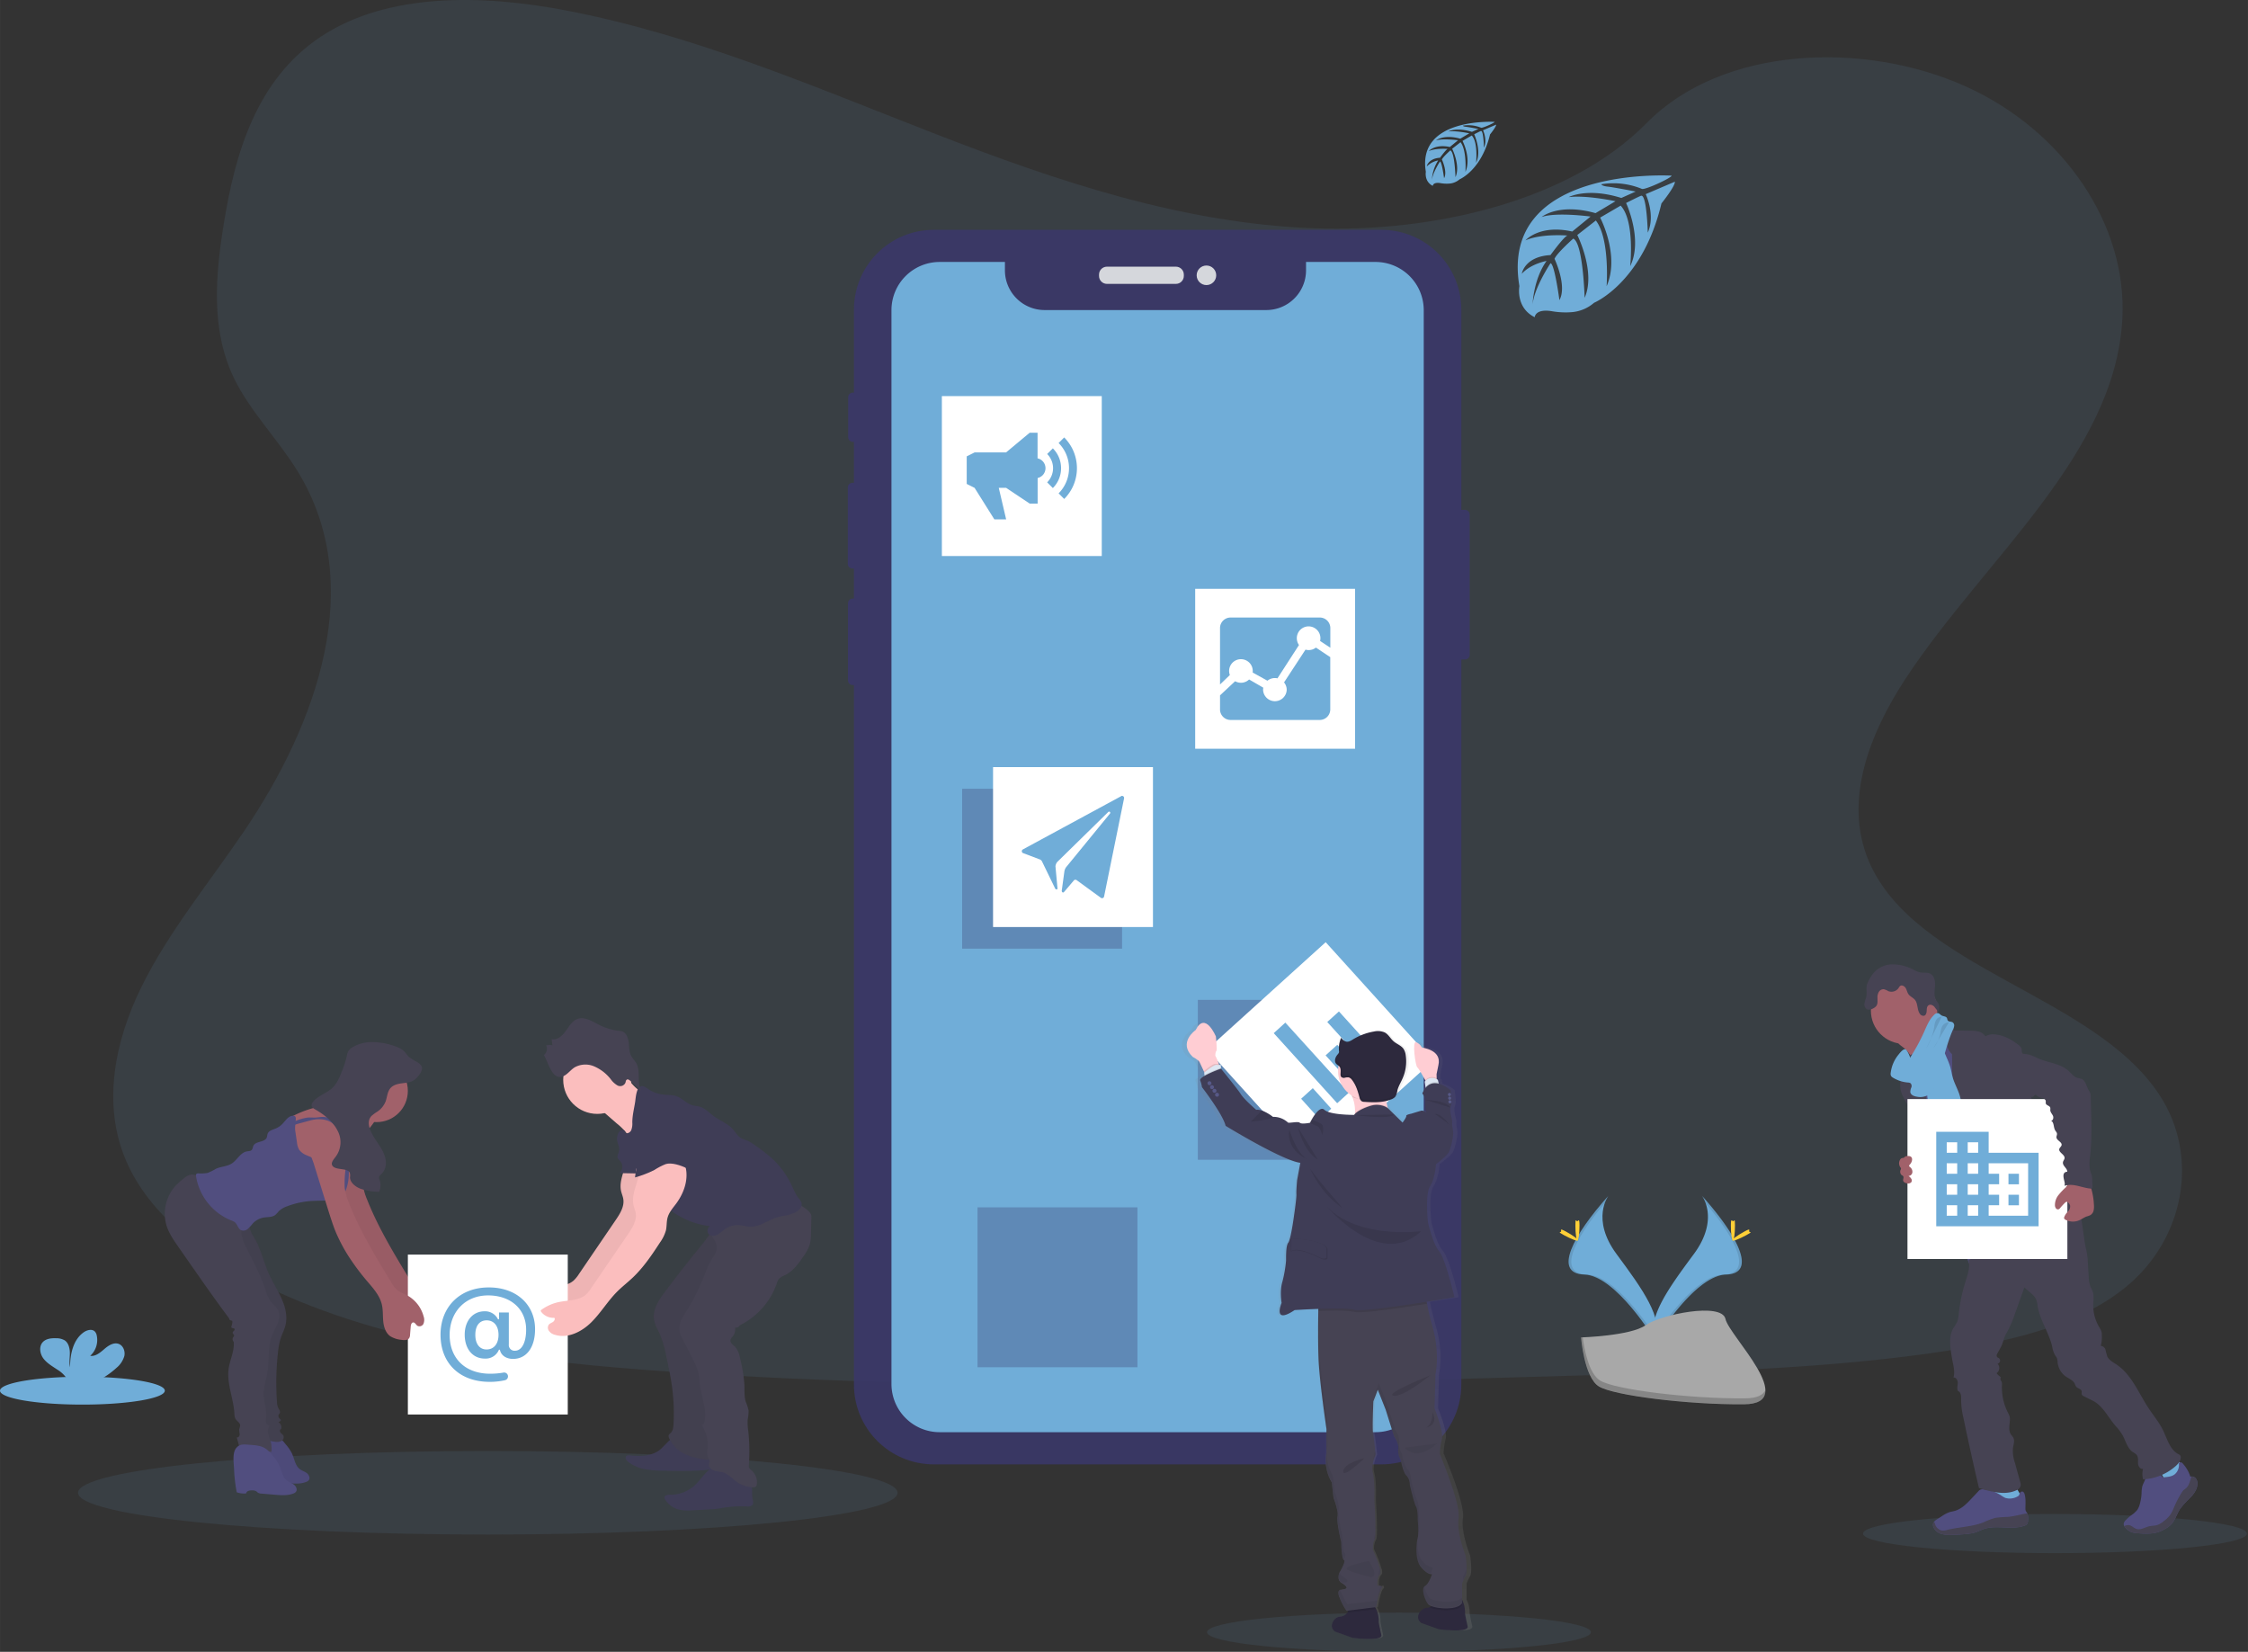 <svg width="720" height="529" viewBox="0 0 1097 806" xmlns="http://www.w3.org/2000/svg"><rect x="0" y="0" width="1097" height="806" fill="#333333" stroke="none"/><defs><linearGradient id="a" x1="647.69" x2="647.69" y1="799.76" y2="499.1" gradientUnits="userSpaceOnUse"><stop stop-color="gray" stop-opacity=".25" offset="0"/><stop stop-color="gray" stop-opacity=".12" offset=".54"/><stop stop-color="gray" stop-opacity=".1" offset="1"/></linearGradient></defs><style>.shp0{opacity:.102;fill:#70add8}.shp1{fill:#3a3768}.shp2{fill:#e6e8ec}.shp3{fill:#70add8}.shp4{opacity:.102;fill:#000}.shp5{fill:#ffd037}.shp8{opacity:.302;fill:#3a3768}.shp9{fill:#fff}.shp10{fill:#514e7f}.shp11{fill:#464353}.shp12{fill:#a1616a}.shp13{fill:#fbbebe}.shp14{opacity:.051;fill:#000}.shp15{fill:#3f3d56}.shp17{fill:#2d293d}.shp18{fill:#000}.shp19{fill:#ffcdd3}.shp20{fill:#dce6f2}.shp21{fill:#575988}</style><path class="shp0" d="M641.82 111.4c-64.72-2.25-126.36-23.14-185.22-46S339.44 17.21 276.23 5.1c-40.59-7.79-87.06-8.89-119.8 12.88-31.5 21-41.68 57.15-47.15 90.72-4.12 25.27-6.54 51.85 4.74 75.5 7.84 16.42 21.74 30.22 31.36 46 33.47 54.72 9.81 122.2-26.45 175.63-17 25.06-36.75 49-49.88 75.66s-19.2 57.25-7.71 84.46c11.38 27 38.51 47.24 67.9 61.5 59.69 28.94 130 37.23 198.61 41.92 151.83 10.39 304.46 5.89 456.69 1.39 56.34-1.67 112.92-3.36 168.34-12.07 30.78-4.84 62.55-12.52 84.89-31 28.37-23.53 35.4-63.38 16.39-92.88-31.88-49.49-120-61.79-142.31-114.9-12.26-29.23.33-61.8 18.16-88.91 38.24-58.17 102.33-109.19 105.7-175.68 2.32-45.66-28.49-91.39-76.13-113-49.93-22.65-119.18-19.8-156 17.69-37.95 38.52-104.61 53.37-161.76 51.39z"/><g opacity=".902"><path class="shp1" d="M710.62 248.78h4.28c1.27 0 2.29 1.02 2.29 2.29v68.44c0 1.27-1.02 2.29-2.29 2.29h-4.28c-1.27 0-2.29-1.02-2.29-2.29v-68.44c0-1.27 1.02-2.29 2.29-2.29zM416.18 191.58h.39c1.27 0 2.29 1.02 2.29 2.29v19.46c0 1.27-1.02 2.29-2.29 2.29h-.39c-1.27 0-2.29-1.02-2.29-2.29v-19.46c0-1.27 1.02-2.29 2.29-2.29zM416 235.59h1.02c1.27 0 2.29 1.02 2.29 2.29v37.26c0 1.27-1.02 2.29-2.29 2.29H416c-1.27 0-2.29-1.02-2.29-2.29v-37.26c0-1.27 1.02-2.29 2.29-2.29zM416.09 292.07h.75c1.27 0 2.29 1.02 2.29 2.29v37.62c0 1.27-1.02 2.29-2.29 2.29h-.75c-1.27 0-2.29-1.02-2.29-2.29v-37.62c0-1.27 1.02-2.29 2.29-2.29z"/><path class="shp1" d="M455.7 112.14h218.42c21.56 0 38.99 17.43 38.99 38.99v524.41c0 21.56-17.43 38.99-38.99 38.99H455.7c-21.56 0-38.99-17.43-38.99-38.99V151.13c0-21.56 17.43-38.99 38.99-38.99z"/><path class="shp2" d="M540.18 130.12h33.65c2.14 0 3.87 1.73 3.87 3.87v.66c0 2.14-1.73 3.87-3.87 3.87h-33.65c-2.14 0-3.87-1.73-3.87-3.87v-.66c0-2.14 1.73-3.87 3.87-3.87zM588.73 139.1c-2.64 0-4.77-2.13-4.77-4.77s2.13-4.77 4.77-4.77 4.77 2.13 4.77 4.77-2.13 4.77-4.77 4.77z"/></g><path class="shp0" d="M238.04 748.77c-110.58 0-199.97-9.11-199.97-20.38s89.39-20.38 199.97-20.38 199.97 9.11 199.97 20.38-89.39 20.38-199.97 20.38zM682.68 805.97c-51.81 0-93.68-4.27-93.68-9.55s41.87-9.55 93.68-9.55 93.68 4.27 93.68 9.55-41.87 9.55-93.68 9.55zM1002.8 757.85c-51.81 0-93.68-4.27-93.68-9.55s41.87-9.55 93.68-9.55 93.68 4.27 93.68 9.55-41.87 9.55-93.68 9.55z"/><path class="shp3" d="M671.23 127.82h-33.9v4.09c0 2.55-.5 5.07-1.48 7.42-.97 2.35-2.4 4.48-4.2 6.28s-3.93 3.23-6.28 4.2c-2.35.98-4.87 1.48-7.42 1.48H509.77c-2.55 0-5.07-.5-7.42-1.48-2.35-.97-4.48-2.4-6.28-4.2s-3.23-3.93-4.2-6.28c-.98-2.35-1.48-4.87-1.48-7.42v-4.09h-31.84c-3.09 0-6.15.61-9.01 1.79a23.578 23.578 0 0 0-7.63 5.11 23.392 23.392 0 0 0-5.1 7.63 23.623 23.623 0 0 0-1.79 9.01v523.93c0 3.09.61 6.15 1.79 9.01 1.18 2.85 2.91 5.45 5.1 7.63 2.18 2.19 4.78 3.92 7.63 5.11 2.86 1.18 5.92 1.79 9.01 1.79h212.68c3.09 0 6.15-.61 9.01-1.79a23.7 23.7 0 0 0 7.64-5.1 23.7 23.7 0 0 0 5.1-7.64c1.18-2.86 1.79-5.92 1.79-9.01V151.36c0-3.09-.61-6.15-1.79-9.01a23.7 23.7 0 0 0-5.1-7.64 23.7 23.7 0 0 0-7.64-5.1 23.623 23.623 0 0 0-9.01-1.79zM815.72 85.71s-84.2-5.08-74.27 53.92c0 0-2 10.43 7.48 15.16 0 0 .15-4.37 8.63-2.89.75.13 1.51.23 2.27.31.76.09 1.53.15 2.29.18.77.04 1.53.05 2.3.05.76-.01 1.53-.05 2.29-.1 1.02-.07 2.04-.22 3.04-.45 1-.24 1.98-.55 2.93-.94s1.87-.86 2.74-1.4c.88-.54 1.7-1.15 2.48-1.82 0 0 23.66-9.78 32.87-48.46 0 0 6.81-8.44 6.54-10.61l-14.21 6.07s4.85 10.25 1 18.77c0 0-.46-18.4-3.19-18-.56.08-7.39 3.55-7.39 3.55s8.36 17.85 2 30.83c0 0 2.39-22-4.66-29.54l-10 5.84s9.76 18.44 3.15 33.49c0 0 1.69-23.08-5.25-32.07l-9.06 7.07s9.17 18.17 3.58 30.65c0 0-.74-26.86-5.55-28.89 0 0-7.93 7-9.14 9.86 0 0 6.28 13.2 2.39 20.16 0 0-2.39-17.9-4.35-18 0 0-7.9 11.86-8.72 20 0 0 .34-12.09 6.8-21.12 0 0-7.63 1.31-12.09 6.26 0 0 1.23-8.38 14-9.12 0 0 6.53-9 8.28-9.54 0 0-12.75-1.07-20.48 2.36 0 0 6.8-7.91 22.82-4.31l8.94-7.31s-16.78-2.29-23.9.24c0 0 8.2-7 26.32-1.9l9.74-5.82s-14.31-3.09-22.84-2c0 0 9-4.85 25.69.41l7-3.13s-10.49-2.06-13.56-2.39-3.23-1.17-3.23-1.17c1.66-.28 3.34-.44 5.03-.48a36.242 36.242 0 0 1 14.8 2.74c1.56.64 14.74-5.53 14.49-6.46zM729.36 59.47s-38-2.29-33.56 24.37c0 0-.89 4.71 3.38 6.85 0 0 .07-2 3.9-1.31.34.06.68.1 1.03.14.34.04.68.07 1.03.08.34.02.69.03 1.03.02.35 0 .7-.02 1.04-.04.46-.03.92-.1 1.38-.2.45-.11.89-.25 1.32-.43a8.5 8.5 0 0 0 2.36-1.45s10.69-4.42 14.85-21.9c0 0 3.08-3.81 3-4.79l-6.42 2.74s2.19 4.63.46 8.48c0 0-.2-8.31-1.44-8.12-.25 0-3.33 1.61-3.33 1.61s3.77 8.06.92 13.93c0 0 1.08-9.94-2.1-13.35l-4.52 2.64s4.41 8.33 1.42 15.13c0 0 .77-10.43-2.37-14.49l-4.1 3.2s4.15 8.21 1.62 13.85c0 0-.33-12.14-2.5-13.06 0 0-3.59 3.16-4.13 4.46 0 0 2.83 6 1.07 9.11 0 0-1.08-8.09-2-8.13 0 0-3.57 5.36-3.94 9 .04-.84.14-1.68.29-2.52.16-.83.36-1.65.62-2.45a19.112 19.112 0 0 1 2.16-4.57c-.51.1-1.01.23-1.51.4-.49.17-.97.38-1.43.61-.46.24-.9.52-1.32.82-.43.3-.83.64-1.2 1s.55-3.79 6.34-4.12c0 0 2.95-4.07 3.74-4.32 0 0-5.76-.48-9.25 1.07 0 0 3.07-3.57 10.31-2l4-3.3s-7.58-1-10.8.11c0 0 3.71-3.16 11.89-.86l4.4-2.63s-6.46-1.39-10.31-.89c0 0 4.06-2.19 11.6.18l3.15-1.41s-4.73-.93-6.12-1.08-1.46-.53-1.46-.53c.75-.12 1.5-.2 2.25-.22.76-.02 1.51.02 2.26.1.76.08 1.5.22 2.23.41s1.45.42 2.15.71 6.72-2.43 6.61-2.85zM40.21 685.37c-22.24 0-40.21-3.04-40.21-6.8s17.97-6.8 40.21-6.8 40.21 3.04 40.21 6.8-17.97 6.8-40.21 6.8z"/><path class="shp3" d="M56.83 667.44c.46-.37.88-.77 1.28-1.21.39-.43.76-.9 1.08-1.39a11.51 11.51 0 0 0 1.48-3.18c.49-2.3-.49-5-2.68-5.89-2.46-.95-5.09.76-7.08 2.48s-4.28 3.69-6.89 3.32c.67-.61 1.25-1.3 1.74-2.05a10.429 10.429 0 0 0 1.66-5.08c.05-.89-.01-1.8-.19-2.68-.03-.18-.07-.36-.12-.54s-.11-.35-.19-.52a3.798 3.798 0 0 0-.59-.94c-1.36-1.46-3.84-.83-5.48.32-5.2 3.66-6.65 10.72-6.67 17.08-.53-2.3-.09-4.69-.1-7s-.66-5-2.64-6.22a8.12 8.12 0 0 0-.95-.43c-.32-.12-.65-.23-.99-.31s-.68-.13-1.02-.17c-.35-.04-.69-.05-1.04-.04-2.34-.08-4.94.15-6.54 1.86-2 2.12-1.47 5.69.26 8s4.35 3.8 6.76 5.42a14.733 14.733 0 0 1 3.83 3.26c.36.43.7.88 1.01 1.35.04.07.07.13.11.2.03.06.06.13.09.2l.09.21c.02.07.05.14.07.21h14.65c.82-.42 1.63-.86 2.42-1.33s1.56-.97 2.32-1.49c.76-.53 1.5-1.07 2.22-1.65.72-.57 1.42-1.17 2.1-1.79zM830.57 583.52s8.65 11.32-4 28.4-23.07 31.5-18.85 42.15c0 0 19.08-31.72 34.61-32.17s5.32-19.3-11.76-38.38z"/><path class="shp4" d="M830.57 583.52c.19.27.37.55.53.84.17.28.33.58.48.87.15.3.28.6.41.91.13.3.24.62.35.93 15.15 17.8 23.22 34.42 8.65 34.83-13.56.39-29.84 24.65-33.73 30.77.03.12.06.24.1.36.03.11.07.23.11.35.04.11.08.23.12.35.04.11.08.23.13.34s19.08-31.72 34.61-32.17 5.32-19.3-11.76-38.38z"/><path class="shp5" d="M846.65 597.98c0 4-.45 7.21-1 7.21s-1-3.23-1-7.21.56-2.1 1.11-2.1.89-1.9.89 2.1z"/><path class="shp5" d="M852.17 602.7c-3.5 1.9-6.54 3.06-6.81 2.57s2.36-2.42 5.86-4.33 2.11-.51 2.38 0 2.07-.15-1.43 1.76z"/><path class="shp3" d="M784.87 583.52s-8.65 11.32 4 28.4 23.07 31.5 18.86 42.15c0 0-19.08-31.72-34.61-32.17s-5.33-19.3 11.75-38.38z"/><path class="shp4" d="M784.87 583.52c-.19.27-.37.55-.54.84-.17.28-.32.57-.47.87s-.29.6-.41.91c-.13.3-.25.61-.35.93-15.15 17.8-23.22 34.42-8.66 34.83 13.57.39 29.84 24.65 33.74 30.77-.03.12-.07.24-.1.35-.04.12-.07.24-.11.36-.04.11-.08.23-.12.34-.04.12-.09.24-.13.35s-19.08-31.72-34.61-32.17-5.32-19.3 11.76-38.38z"/><path class="shp5" d="M768.78 597.98c0 4 .45 7.21 1 7.21s1-3.23 1-7.21-.56-2.1-1.11-2.1-.89-1.9-.89 2.1z"/><path class="shp5" d="M763.23 602.7c3.49 1.9 6.54 3.06 6.8 2.57s-2.35-2.42-5.85-4.33-2.12-.51-2.38 0-2.03-.15 1.43 1.76z"/><path d="M771.54 652.59s24.19-.75 31.48-5.94 37.21-11.39 39-3.06 36.35 41.41 9 41.63-63.46-4.26-70.73-8.69-8.75-23.94-8.75-23.94z" fill="#a8a8a8"/><path d="M851.57 682.32c-27.31.22-63.46-4.26-70.73-8.69-5.55-3.37-7.75-15.48-8.49-21.07h-.81s1.53 19.51 8.81 23.94 43.42 8.91 70.73 8.69c7.88-.07 10.61-2.87 10.46-7-1.1 2.51-4.1 4.08-9.97 4.13z" opacity=".2"/><path class="shp8" d="M584.53 487.87h78.03v78.03h-78.03v-78.03zM469.53 384.87h78.03v78.03h-78.03v-78.03zM477.03 589.11h78.03v78.03h-78.03v-78.03z"/><path class="shp9" d="M459.62 193.28h78.03v78.03h-78.03v-78.03z"/><path class="shp3" d="M513.78 218.77l-2.77 2.76a9.804 9.804 0 0 1 2.87 6.92 9.804 9.804 0 0 1-2.87 6.91l2.77 2.78a13.74 13.74 0 0 0 2.97-4.44 13.73 13.73 0 0 0 0-10.49 13.74 13.74 0 0 0-2.97-4.44z"/><path class="shp3" d="M519.32 213.44l-2.73 2.73c1.61 1.61 2.89 3.53 3.76 5.64a17.363 17.363 0 0 1 0 13.28c-.87 2.11-2.15 4.03-3.76 5.64l2.73 2.73a21.31 21.31 0 0 0 4.6-6.88c1.06-2.58 1.61-5.33 1.61-8.12s-.55-5.54-1.61-8.12a21.31 21.31 0 0 0-4.6-6.88v-.02zm-13 10.22v-12.5h-3.85l-11.52 9.6h-15.36l-3.84 1.92v13.45l3.84 1.92 9.64 15.37h5.76l-3.6-15.37h3.6l11.52 7.69h3.85v-12.5c1.09-.24 2.06-.85 2.76-1.72.69-.87 1.07-1.96 1.07-3.07s-.38-2.2-1.07-3.07c-.7-.87-1.67-1.48-2.76-1.72h-.04z"/><path class="shp9" d="M589.06 512.09l57.86-52.35 52.35 57.86-57.86 52.35-52.35-57.86z"/><path class="shp3" d="M621.57 504.12l5.66-5.14 31 34.17-5.7 5.16-30.96-34.19zm13.37 32l5.7-5.15 9 10-5.7 5.15-9-10zm11.94-21.16l5.7-5.16 14.17 15.67-5.69 5.15-14.18-15.66zm.81-16.28l5.7-5.16 21.91 24.21-5.7 5.16-21.91-24.21z"/><path class="shp9" d="M583.24 287.31h78.03v78.03h-78.03v-78.03z"/><path class="shp3" d="M637.07 316.98l-10.47 16a5.566 5.566 0 0 1 .97 1.71c.11.31.19.62.25.95.05.32.08.65.08.98-.06 1.49-.7 2.89-1.77 3.92a5.798 5.798 0 0 1-4 1.61c-1.48 0-2.91-.58-3.99-1.61a5.764 5.764 0 0 1-1.77-3.92c0-.09 0-.18.01-.27 0-.09.01-.18.02-.27l.03-.26c.01-.09.02-.18.04-.27l-6.92-4c-.45.42-.96.78-1.51 1.04-.56.26-1.15.44-1.76.52-.61.07-1.23.05-1.84-.07-.6-.12-1.18-.33-1.72-.63l-7.36 6.89v6.87a5.078 5.078 0 0 0 1.51 3.62 5.07 5.07 0 0 0 3.62 1.51h43.54c.67 0 1.34-.14 1.96-.4.62-.25 1.19-.63 1.66-1.11.48-.47.86-1.04 1.11-1.66.26-.62.4-1.29.4-1.96v-25.52l-7-4.67c-.25.2-.51.37-.79.52-.28.16-.57.28-.87.39a5.895 5.895 0 0 1-1.87.31c-.13 0-.26-.01-.38-.01-.13-.01-.26-.03-.39-.05-.12-.01-.25-.03-.38-.06l-.37-.09-.04-.01z"/><path class="shp3" d="M605.56 321.64c.76 0 1.51.15 2.21.44a5.71 5.71 0 0 1 3.12 3.11c.29.7.44 1.45.44 2.21 0 .25 0 .51-.05.75l7.22 4a5.566 5.566 0 0 1 1.71-.97c.31-.11.63-.2.96-.25.32-.06.65-.08.98-.08.1 0 .21 0 .31.01.11 0 .21.01.31.02.11.02.21.03.31.05.11.02.21.04.31.06l10.5-16.26a5.747 5.747 0 0 1-.76-5.16c.58-1.74 1.96-3.1 3.71-3.66s3.66-.25 5.14.84a5.724 5.724 0 0 1 2.37 4.64c0 .11 0 .23-.01.34l-.03.34c-.01.12-.03.23-.05.34-.02.12-.04.23-.07.34l5 3.31v-9.62c0-.67-.14-1.34-.4-1.96-.25-.62-.63-1.18-1.11-1.66-.47-.47-1.04-.85-1.66-1.11s-1.29-.39-1.96-.39h-43.57c-.67 0-1.34.13-1.96.39s-1.19.63-1.66 1.11a5.07 5.07 0 0 0-1.51 3.62v27.54l4.8-4.6c-.06-.16-.11-.32-.16-.49-.04-.16-.08-.33-.11-.49-.03-.17-.05-.34-.07-.51a5.759 5.759 0 0 1 .42-2.71c.29-.69.72-1.33 1.25-1.86a5.71 5.71 0 0 1 1.87-1.24c.7-.29 1.45-.44 2.2-.44z"/><path class="shp9" d="M484.6 374.31h78.03v78.03H484.6v-78.03z"/><path class="shp3" d="M547.16 388.47l-48 26c-.16.09-.3.22-.39.38-.09.17-.14.35-.13.54.01.18.07.36.17.52.1.15.25.27.42.35l8.19 3.09c.12.05.23.1.34.17.1.07.2.14.3.23.09.08.17.18.25.28.07.1.14.21.19.32l6.36 13.1c.12.58 1.19.74 1.2.15l-1-10.83c.01-.2.04-.4.09-.59.04-.2.1-.39.18-.57.07-.19.16-.37.26-.54.11-.17.22-.34.35-.49l24.88-24.38.12-.09c.04-.02.09-.04.14-.06a.757.757 0 0 1 .29-.01.6.6 0 0 1 .25.13c.07.07.12.15.15.24a.54.54 0 0 1-.09.54l-21.45 26.22c-.11.16-.22.33-.31.5s-.17.35-.24.53-.13.37-.18.56c-.05.18-.09.38-.11.57l-1.28 9.35c.1.82.74 1.13 1.26.4l4.62-5.43c.08-.1.17-.19.28-.25.11-.07.23-.11.36-.13a1.003 1.003 0 0 1 .72.16l11.91 8.68c.13.09.28.14.44.15.16.02.32 0 .47-.06.14-.06.27-.15.38-.27.1-.12.18-.26.22-.41l9.77-48c.03-.18.01-.36-.05-.53-.07-.17-.18-.32-.32-.43-.15-.11-.32-.18-.5-.2s-.36 0-.53.08l.02.03zM971.84 732.59c4.54.59 9.25 1 13.6-.46.67-.21 1.44-.67 1.35-1.36-.01-.06-.03-.12-.05-.18s-.04-.11-.07-.17c-.02-.05-.05-.11-.08-.16-.04-.05-.07-.1-.11-.15-.41-.61-.81-1.24-1.18-1.87-.38-.64-.75-1.28-1.09-1.94-.34-.65-.67-1.31-.98-1.98-.31-.68-.61-1.35-.88-2.04a.3.3 0 0 0-.04-.1.313.313 0 0 0-.05-.1l-.08-.08c-.02-.03-.05-.05-.08-.07l-.11-.03c-.04-.01-.07-.01-.11-.01s-.07 0-.11.01l-.11.03c-2 .52-3.74 1.82-5.74 2.37-.25.07-.51.13-.77.17-.26.05-.52.08-.78.1s-.52.03-.78.02c-.27 0-.53-.02-.79-.05-.9-.1-2.14-.85-2.95-.76.5 2.97 1.64 5.78 1.99 8.81zM1057.8 724.98c3-2 6.1-4.22 7.87-7.39.03-.05.06-.09.08-.14.03-.06.05-.11.07-.16s.03-.11.04-.16c.01-.06.02-.11.02-.17l-.03-.17c-.02-.05-.03-.1-.05-.16-.03-.05-.05-.1-.08-.15s-.06-.09-.09-.14c-.42-.67-.87-1.31-1.35-1.94-.48-.62-.99-1.23-1.53-1.81-.53-.57-1.09-1.13-1.68-1.65-.59-.53-1.2-1.03-1.83-1.5-.33.23-.65.48-.97.73-.32.26-.62.52-.92.8a17.441 17.441 0 0 0-1.68 1.76c-.75.79-2.83 2.09-2.85 3.27 0 .71.79 1.48 1.16 2 .5.74 1 1.5 1.43 2.26.23.46 2.61 4.6 2.39 4.72z"/><path class="shp10" d="M989.64 741.77c.02.18.02.35 0 .53-.02.17-.05.35-.09.52-.05.17-.11.33-.18.49-.08.16-.17.32-.27.46-.08.08-.16.15-.25.22s-.19.13-.28.19l-.3.15c-.11.04-.21.08-.32.11-6.36 2.27-13.68-.57-20 1.68-1.31.46-2.54 1.12-3.85 1.56-.39.12-.78.22-1.17.32-.4.09-.79.17-1.19.24-.4.08-.8.13-1.2.18s-.81.09-1.21.11c-2.25.22-4.5.35-6.75.41-.43.03-.85.04-1.28.04s-.85-.02-1.28-.06c-.42-.04-.85-.09-1.27-.16s-.84-.16-1.25-.26c-.41-.11-.81-.26-1.2-.45-.38-.19-.74-.42-1.08-.68a6.326 6.326 0 0 1-1.62-1.96c-.08-.17-.15-.35-.2-.53s-.09-.36-.1-.55c-.02-.19-.02-.38 0-.57.02-.18.06-.37.11-.55.02-.06.05-.13.08-.19s.06-.12.1-.18c.03-.06.07-.12.11-.18.03-.05.08-.11.12-.16.11-.12.22-.24.34-.35.11-.11.24-.21.36-.31.13-.11.26-.2.39-.29s.27-.18.41-.26l2.34-1.51c.27-.19.55-.38.84-.55.28-.18.57-.35.87-.5.3-.16.6-.31.9-.45.31-.13.62-.26.93-.38.92-.3 1.91-.43 2.84-.7 3.29-1 5.79-3.57 8.12-6.07l3.18-3.39a2.91 2.91 0 0 1 .5-.5c.09-.08.19-.15.29-.21s.2-.12.31-.17c.11-.04.22-.07.33-.09.11-.03.23-.05.34-.06.12-.01.23-.02.35-.01.11 0 .23.01.34.02.77.06 1.53.16 2.29.31.75.16 1.5.36 2.23.6a18.874 18.874 0 0 1 4.15 2.01c.17.12.34.24.51.35.17.12.35.23.53.33.18.11.36.21.54.31.19.09.37.18.56.27.5.14 1.01.24 1.53.28.51.04 1.03.03 1.55-.04.51-.06 1.02-.18 1.51-.34.49-.17.96-.39 1.41-.65.82-.43.64-.7 1-1.47s1.18-1.27 1.9-.56c.05.06.1.13.15.19.05.07.09.14.13.21.03.08.07.15.1.23.03.07.05.15.07.23.7 2.27.43 4.7.43 7.07 0 .09-.01.19 0 .28 0 .09.01.18.02.28.01.09.03.18.05.27s.04.18.07.27c.04.09.09.17.14.26s.1.17.15.25c.05.09.1.17.16.25.05.08.11.16.17.24.01.02.03.04.04.06s.02.05.03.07l.03.06c.01.02.02.05.03.07.1.27.18.54.24.82.07.27.12.55.15.84.03.28.04.57.04.85-.01.28-.03.57-.07.85z"/><path class="shp11" d="M989.64 741.77c.02.18.02.35 0 .53-.02.17-.05.35-.09.52-.05.17-.11.33-.18.49-.08.16-.17.32-.27.46-.08.08-.16.15-.25.22s-.19.13-.28.19l-.3.15c-.11.04-.21.08-.32.11-6.36 2.27-13.68-.57-20 1.68-1.31.46-2.54 1.12-3.85 1.56-.39.12-.78.22-1.17.32-.4.09-.79.17-1.19.24-.4.08-.8.13-1.2.18s-.81.09-1.21.11c-2.25.22-4.5.35-6.75.41-.43.03-.85.04-1.28.04s-.85-.02-1.28-.06c-.42-.04-.85-.09-1.27-.16s-.84-.16-1.25-.26c-.41-.11-.81-.26-1.2-.45-.38-.19-.74-.42-1.08-.68a6.326 6.326 0 0 1-1.62-1.96c-.08-.17-.15-.35-.2-.53s-.09-.36-.1-.55c-.02-.19-.02-.38 0-.57.02-.18.06-.37.11-.55.02-.06.05-.13.08-.19s.06-.12.1-.18c.03-.06.07-.12.11-.18.03-.05.08-.11.12-.16.38.78.65 1.8.88 2.17.16.28.34.53.56.77.21.23.45.45.71.63.25.19.53.34.82.47.29.12.6.22.91.28.23.01.46.01.69 0 .23 0 .45-.02.68-.05s.45-.07.68-.12c.22-.05.44-.11.66-.18 5.76-1.43 11.88-1.45 17.4-3.61a35.024 35.024 0 0 1 2.81-1.2c.48-.18.95-.36 1.44-.52.48-.17.96-.32 1.45-.47.51-.08 1.02-.14 1.53-.2s1.03-.11 1.54-.16c.52-.04 1.03-.07 1.54-.09.52-.03 1.03-.04 1.55-.05 3.25-.26 6.39-1.24 9.6-1.75.1.27.18.54.25.81.06.28.11.56.14.84s.05.57.04.85c0 .29-.02.57-.06.85z"/><path class="shp10" d="M1072.3 724.59c-.3 2.41-1.83 4.49-3.51 6.25-.45.41-.89.83-1.32 1.26-.42.43-.84.87-1.25 1.31-.41.45-.81.91-1.2 1.38-.39.46-.76.94-1.13 1.42-1.66 2.52-2.39 5.63-4.53 7.76-.2.2-.41.39-.63.57-.21.18-.43.36-.66.52-.23.17-.46.33-.7.48s-.48.3-.73.43c-.28.16-.56.32-.85.47s-.58.3-.87.43c-.3.14-.6.26-.9.38s-.6.24-.91.34c-3.19 1-6.63.79-10 .55-.27 0-.54-.02-.81-.05-.27-.02-.53-.06-.8-.12-.26-.05-.53-.11-.78-.19-.26-.07-.52-.16-.77-.26-.12-.06-.23-.12-.35-.18-.11-.06-.23-.13-.34-.2-.11-.06-.22-.13-.33-.21a6.1 6.1 0 0 1-.32-.22 5.9 5.9 0 0 1-.59-.43c-.18-.15-.36-.32-.53-.49s-.32-.36-.47-.55-.29-.39-.41-.6c-.06-.11-.11-.23-.15-.35s-.07-.25-.08-.38c-.02-.12-.02-.25-.02-.38.01-.13.03-.26.06-.38.05-.14.11-.28.18-.41.06-.13.14-.26.22-.39.09-.12.18-.24.28-.35s.21-.21.32-.31c.19-.19.38-.39.57-.57.2-.19.4-.38.6-.56s.4-.36.61-.53l.63-.51c.29-.19.58-.39.86-.6s.55-.43.81-.66c.26-.24.52-.48.76-.73.25-.24.48-.5.71-.77a8.595 8.595 0 0 0 .72-1.33c.1-.23.19-.47.28-.7.08-.24.15-.49.21-.73.12-.43.23-.86.33-1.29.09-.44.18-.87.25-1.31.08-.44.14-.88.19-1.32s.08-.89.11-1.33c0-.29.01-.59.02-.88.02-.3.04-.59.07-.88.03-.3.07-.59.12-.88.04-.29.1-.58.16-.87.51-1.8 1.85-3.43 1.69-5.3l-.03-.2v-.21c.01-.06.02-.13.04-.2.01-.06.03-.13.06-.19.04-.05.09-.09.13-.13.05-.04.1-.08.16-.11.05-.04.1-.06.16-.09l.18-.06c.26-.1.53-.2.8-.28s.54-.15.81-.22c.28-.06.55-.11.83-.15.28-.05.56-.08.84-.1s.56 0 .83.04c.28.04.54.12.8.22s.51.23.74.39.44.34.63.54c.47.56.77 1.34 1.46 1.59.08.02.17.03.25.04s.17.01.25.01.17 0 .25-.01.17-.02.25-.04c1.68-.17 3.47-.38 4.76-1.47.31-.27.59-.58.83-.91.25-.33.46-.69.63-1.07.17-.37.3-.76.39-1.16.09-.41.14-.82.15-1.23 0-.62-.28-1.27.67-1.4.73-.1 1.3.66 1.67 1.16.36.43.71.87 1.02 1.33.32.46.62.94.89 1.43s.51.99.73 1.51.41 1.04.57 1.58c.05-.02.1-.04.15-.05.05-.02.1-.03.15-.04s.1-.02.15-.02c.06-.01.11-.01.16-.01a2.646 2.646 0 0 1 1.76.65c.16.14.3.3.42.47.14.22.27.46.37.7.1.25.18.5.23.76.06.26.09.52.09.79.01.26-.01.53-.05.79z"/><path class="shp11" d="M1072.3 724.59c-.3 2.41-1.83 4.49-3.51 6.25-.45.41-.89.83-1.32 1.26-.42.43-.84.87-1.25 1.31-.41.45-.81.91-1.2 1.38-.39.46-.76.94-1.13 1.42-1.66 2.52-2.39 5.63-4.53 7.76-.2.2-.41.39-.63.57-.21.18-.43.36-.66.52-.23.17-.46.33-.7.48s-.48.3-.73.43c-.28.16-.56.32-.85.47s-.58.3-.87.43c-.3.14-.6.26-.9.38s-.6.24-.91.34c-3.19 1-6.63.79-10 .55-.27 0-.54-.02-.81-.05-.27-.02-.53-.06-.8-.12-.26-.05-.53-.11-.78-.19-.26-.07-.52-.16-.77-.26-.12-.06-.23-.12-.35-.18-.11-.06-.23-.13-.34-.2-.11-.06-.22-.13-.33-.21a6.1 6.1 0 0 1-.32-.22 5.9 5.9 0 0 1-.59-.43c-.18-.15-.36-.32-.53-.49s-.32-.36-.47-.55-.29-.39-.41-.6c.16-.08.32-.15.49-.21s.34-.11.51-.15c.18-.04.35-.07.53-.09.17-.03.35-.04.53-.04 1.49.08 2.57 1.48 4 1.91 2 .61 4-.82 6.09-1.31 1.34-.31 2.76-.22 4.07-.65.27-.11.54-.22.81-.35.26-.13.52-.28.77-.43s.5-.31.73-.49c.24-.17.47-.36.69-.55.3-.22.6-.45.89-.68.28-.24.56-.49.83-.75s.53-.53.78-.81c.24-.28.48-.56.71-.86.19-.3.37-.6.55-.9.17-.31.34-.62.5-.93.15-.31.3-.63.44-.95.14-.33.28-.65.4-.98.27-.63.55-1.26.85-1.88.29-.62.6-1.23.92-1.84.31-.61.64-1.21.98-1.8.34-.6.7-1.19 1.06-1.77.05-.09.11-.18.17-.27s.12-.17.19-.26c.06-.08.13-.16.2-.24s.14-.16.22-.23c.31-.29.7-.5 1-.76 1.37-1 1.94-2.77 2.42-4.41.03-.13.07-.25.11-.38.03-.12.08-.25.12-.37.05-.12.09-.24.15-.36.05-.12.1-.24.16-.36a2.646 2.646 0 0 1 1.76.65c.16.14.3.3.42.47.14.22.26.45.36.69s.18.49.23.74c.06.26.09.51.1.77 0 .26-.01.52-.05.78z"/><path class="shp12" d="M928.63 510.98a14.822 14.822 0 0 1 2.3 2.16c.34.4.66.82.96 1.26.3.43.57.88.82 1.35 1 1.88 6.49 16.48 6.17 18.57 1.8-1.82 8.94-2.12 10.73-3.93.76-.76 4.87-4.56 5.48-5.44s5.19-2.77 5.69-3.67c1.87-3.35-13.26-16-11.33-19.36.03-.04.05-.08.07-.12s.04-.08.05-.13c.02-.04.03-.09.03-.13.01-.05.01-.09.01-.14a.358.358 0 0 0-.04-.11c-.02-.04-.03-.07-.05-.11-.03-.03-.05-.06-.08-.1-.02-.03-.05-.05-.08-.08-.34-.29-.68-.57-1.03-.84s-.71-.53-1.08-.78c-.36-.25-.74-.49-1.11-.72-.38-.23-.77-.45-1.16-.66s-.76-.46-1.11-.74c-.34-.28-.66-.6-.95-.94-.28-.34-.53-.71-.75-1.1-.21-.39-.39-.8-.53-1.22a14.071 14.071 0 0 0-2.04 1.15c-.33.22-.64.45-.95.7-.3.24-.6.5-.88.77-2.77 2.37-5.49 4.79-8.18 7.28-1.06 1-3.08 2.27-3.57 3.66s1.6 2.6 2.61 3.42z"/><path class="shp10" d="M953.12 505.59c-.58.39-1.15.79-1.71 1.21-.56.41-1.12.84-1.66 1.28-.54.45-1.07.9-1.59 1.37s-1.02.95-1.52 1.44c-1.88 1.85-3.66 4-4.13 6.61-.19 1-.16 2.06-.32 3.09-.67 4.48-4.56 7.77-6.27 12-.13.32-.24.65-.35.98s-.21.66-.3.99c-.09.34-.18.67-.25 1.01-.08.34-.14.68-.2 1.02a43.974 43.974 0 0 0-.55 3.91 43.647 43.647 0 0 0-.23 3.95c0 2.56 2.46 4.32 3.38 6.71.19.59.37 1.19.53 1.79.17.6.32 1.2.45 1.81.14.6.26 1.21.37 1.83.11.61.2 1.22.28 1.84.25 1.15.52 2.29.82 3.43s.61 2.28.96 3.4c.34 1.13.7 2.25 1.09 3.36.38 1.11.79 2.21 1.22 3.31 3.38 9.33 14.33 35.13 17.71 44.47 10.35-2.6 37.91-8.57 47.07-14 3.06-1.82-21.2-22.38-17.93-23.8.09-.03.18-.06.27-.11.09-.04.17-.1.25-.15.07-.06.15-.13.21-.2.07-.07.13-.15.18-.23.03-.08.05-.16.06-.25.01-.08.02-.17.02-.25s-.01-.17-.02-.25c-.01-.09-.03-.17-.06-.25-3.26-14.29-13.49-26-18.12-40-1.61-4.83-4.5-8.95-6.7-13.55-2-4.16-3.05-8.75-5.42-12.7-.11-.2-.23-.4-.36-.59-.13-.2-.27-.38-.42-.57-.14-.18-.29-.35-.45-.52s-.33-.33-.5-.49c-.15-.11-.3-.22-.46-.33-.15-.1-.31-.2-.47-.3-.16-.09-.32-.18-.49-.27-.16-.09-.33-.17-.5-.25-1.31-.7-2.57-1.09-3.89-1.75z"/><path class="shp12" d="M929.18 509.35c-8.96 0-16.2-7.24-16.2-16.2s7.24-16.2 16.2-16.2 16.2 7.24 16.2 16.2-7.24 16.2-16.2 16.2z"/><path class="shp11" d="M945.66 500.76c.4-.37.86-.68 1.35-.91.49-.24 1.02-.39 1.56-.47s1.09-.07 1.63.01c.54.09 1.06.26 1.55.5.28.12.54.28.77.48s.43.44.59.7c.17.25.29.54.36.83.08.3.11.61.09.91l8 .12c.32-.01.64-.01.96.01.32.01.64.03.96.06.31.03.63.06.95.11.31.05.63.1.94.17s.62.16.91.28c.3.13.58.27.85.44.28.17.53.37.77.58.23.21.45.45.65.7.1.13.21.28.37.31.03 0 .07 0 .1-.01s.06-.01.1-.03c.03-.01.06-.02.09-.04.03-.01.05-.03.08-.05.31-.16.62-.29.95-.4s.66-.19 1-.25c.34-.07.68-.1 1.02-.11s.69 0 1.03.04c4.34.28 8.36 2.46 11.76 5.17.16.1.3.22.44.35.14.12.27.26.39.4.12.15.22.3.32.46.09.16.18.33.25.5.28.91 0 2.08.66 2.7 0 7.55 2.59 14.58 4.32 21.93.3 1.31 1.56 2.46 2.43 3.49a12.756 12.756 0 0 1 1.46 1.83c.22.33.42.66.61 1s.37.69.53 1.05c1.46 3.81-.56 8.28.87 12.11.18.39.37.78.58 1.15a19.706 19.706 0 0 0 1.38 2.18c.26.35.52.69.8 1.02.32.4.61.83.87 1.27s.5.9.69 1.38a10.881 10.881 0 0 1 .79 2.97c.06.92-.06 1.84 0 2.77.02.31.05.62.09.92.04.31.08.61.14.92.06.3.12.6.19.9.07.31.15.6.24.9.58 2.21 1.2 4.42 1.84 6.62 1 3.56 2.4 7.41 5.59 9.31-7.71 1.31-15.83 2.58-23.18-.09-.26-.09-.51-.18-.76-.29-.25-.1-.49-.22-.73-.34-.25-.12-.48-.25-.72-.39-.23-.13-.46-.28-.68-.43-2.65-1.89-3.93-5.13-5.07-8.18-1.28-3.43-2.58-6.91-2.84-10.56 0-.29-.01-.58-.03-.87s-.04-.58-.08-.87c-.05-.29-.1-.58-.16-.86-.06-.29-.13-.57-.21-.85-.75-2-2.73-3.19-4.55-4.29-.51-.28-1.01-.58-1.49-.9-.49-.32-.96-.66-1.41-1.01-.46-.36-.91-.73-1.33-1.13-.43-.39-.84-.8-1.24-1.22-.39-.43-.74-.89-1.04-1.39s-.54-1.03-.74-1.58a8.28 8.28 0 0 1-.39-1.69c-.08-.58-.09-1.16-.05-1.74.14-1.13.58-2.22.63-3.36.03-.28.02-.57-.03-.85-.06-.27-.16-.54-.3-.79s-.31-.47-.52-.66c-.21-.2-.45-.35-.71-.47-5.61-1.7-8.29-8.34-9.54-14.07-.14-.74-.25-1.49-.35-2.23a42.917 42.917 0 0 1-.36-4.51c-.02-.75-.03-1.51-.01-2.26l-.07-5.79c-.39-.35-.74-.74-1.04-1.16-.31-.42-.58-.87-.79-1.35-.22-.47-.39-.97-.5-1.48-.12-.51-.18-1.03-.19-1.55.02-.15.04-.3.05-.46.01-.15.02-.3.02-.46 0-.15-.01-.3-.02-.45-.01-.16-.03-.31-.05-.46-.07-.19-.14-.37-.23-.55s-.19-.36-.29-.53c-.11-.16-.23-.33-.35-.48-.13-.15-.27-.3-.41-.44-.31-.31-.61-.63-.9-.97-.29-.33-.56-.67-.82-1.03a16.054 16.054 0 0 1-1.39-2.24zM928.4 519.29c-.18 1.81.23 3.66-.18 5.44-.16.68-.43 1.33-.63 2-.15.63-.25 1.28-.29 1.93-.04.64-.03 1.3.03 1.94a11.74 11.74 0 0 0 1.01 3.75c.27.59.56 1.18.85 1.75.3.58.61 1.15.94 1.71.32.57.66 1.12 1.01 1.67s.71 1.09 1.09 1.62c.13.18.25.36.37.55s.23.38.33.57c.1.2.2.4.29.6.1.2.18.4.26.61l.18.66c.05.22.1.44.14.66s.07.45.1.67c.02.23.05.45.06.68.1.9.21 1.81.34 2.71s.28 1.8.43 2.69c.16.9.34 1.79.53 2.68s.39 1.78.61 2.66c.76 3.08 1.75 6.19 3.78 8.63.09.13.2.26.31.37s.24.21.37.31c.13.09.28.16.42.23.15.06.3.11.46.15.11 0 .23 0 .34-.01.12-.01.23-.03.34-.05s.22-.05.33-.09.22-.08.32-.13l4.14-1.57.27-.09c.09-.04.17-.08.26-.12.08-.04.16-.09.24-.14.08-.06.16-.11.23-.17.09-.11.18-.23.25-.36s.13-.26.18-.4.09-.28.11-.42c.03-.15.04-.29.04-.44.29-3.34-.71-6.65-1.82-9.81-3.36-9.54-7.82-18.73-10-28.6-.61-2.76-.93-7-2.94-9.15-.83-.9-.55-.52-1.54 0-.12.06-.25.11-.37.17s-.25.13-.37.19c-.12.07-.24.13-.36.2s-.23.14-.35.21c-.3.2-.57.43-.82.68a4.852 4.852 0 0 0-1.08 1.82c-.11.34-.18.69-.21 1.04z"/><path class="shp3" d="M940.88 537.39c1.1 5.82 2.22 11.64 3.37 17.47l16.08-4.22c.13-1.68-.77-3.24-1.39-4.81-1.47-3.68-1.5-7.77-2.69-11.55-.9-2.88-2.46-5.53-3.3-8.43-.49-1.68-.73-3.44-1.21-5.13-.13-.42-.27-.83-.41-1.25-.14-.41-.3-.82-.45-1.23-.16-.4-.33-.81-.5-1.21s-.35-.8-.53-1.2a32.099 32.099 0 0 0-1.56-3.36c-.29-.54-.6-1.08-.93-1.6-.32-.53-.66-1.04-1.02-1.55-2.06.77-4.25 1.66-5.42 3.51a6.742 6.742 0 0 0-.71 1.67c-.09.29-.15.59-.2.89-.05.29-.08.6-.09.9-.28 3.62 1 7.25.59 10.83a31.427 31.427 0 0 0-.23 5.15c.03.86.1 1.72.2 2.57.1.86.23 1.71.4 2.55z"/><path class="shp11" d="M960.6 614.98c.9 3.44-.41 7-1.47 10.42-.4 1.28-.77 2.56-1.11 3.86-.34 1.29-.65 2.59-.92 3.9s-.51 2.63-.72 3.95-.39 2.65-.53 3.98a11.672 11.672 0 0 1-.25 2.03c-.06.34-.15.67-.24 1s-.2.65-.32.97c-.15.27-.3.55-.46.82-.15.27-.31.54-.47.8-.17.27-.33.54-.5.8s-.34.52-.52.78c-1.62 2.86-1.58 6.36-1.23 9.63.23 2.16.58 4.31 1 6.44.53 2.59 1.18 5.31.42 7.84 1.27-.28 2.14 1.36 2.09 2.67s-.51 2.71.11 3.86c1.58.57 1.6 2.74 1.55 4.41.01.73.03 1.45.08 2.18s.12 1.45.21 2.17.2 1.44.34 2.16c.13.71.29 1.42.46 2.13 2.39 11.46 4.92 22.89 7.6 34.29 5.79 1.8 12.55 3.67 18.07 1.18.27-.09.52-.2.76-.35s.46-.32.66-.52.38-.42.52-.66c.15-.25.26-.5.35-.77.01-.15.02-.3.02-.45s-.02-.3-.03-.45c-.02-.15-.05-.29-.08-.44-.04-.14-.08-.29-.13-.43l-2.62-9.52c-.2-.56-.36-1.13-.5-1.71-.14-.57-.25-1.15-.33-1.74s-.12-1.18-.14-1.77c-.02-.6-.01-1.19.03-1.78.26-1.77 1-3.67.16-5.22-.3-.53-.76-1-1.1-1.46-1.38-2-.66-4.69-.54-7.13.01-.14.02-.27.02-.41s-.01-.27-.02-.41-.03-.27-.05-.41c-.02-.13-.04-.27-.07-.4-.05-.16-.1-.31-.15-.46-.06-.16-.12-.31-.18-.46-.07-.15-.14-.29-.21-.44s-.15-.29-.23-.43c-.54-1.04-1.01-2.12-1.4-3.23-.4-1.1-.73-2.23-.98-3.38-.25-1.14-.43-2.3-.54-3.47-.1-1.17-.13-2.35-.08-3.52a3.401 3.401 0 0 0-.24-1.78c-.04-.06-.08-.11-.12-.17l-.12-.18c-.04-.06-.07-.12-.1-.18-.04-.06-.07-.13-.1-.19-.03-.11-.04-.22-.05-.33s-.01-.23 0-.34c.02-.11.04-.22.07-.33.03-.1.07-.21.12-.31-.2-.14-.39-.29-.57-.45-.19-.15-.37-.32-.55-.48-.18-.17-.35-.34-.51-.52a8.21 8.21 0 0 1-.48-.55c.37-.24.69-.57.92-.94.23-.38.38-.81.43-1.25.04-.44-.01-.89-.15-1.31-.15-.42-.39-.8-.7-1.12a1.535 1.535 0 0 0 1.18-1.94c-.08-.27-.23-.52-.44-.71-.34-.24-.78-.34-1-.68-.37-.5-.07-1.21.23-1.75l1.6-2.89c1.19-2.14 1.46-4.79 2.74-6.88.43-.76.85-1.54 1.24-2.32.39-.79.76-1.58 1.12-2.39a51.478 51.478 0 0 0 1.86-4.92l4.56-12.7 3.1 2.69c.26.2.51.41.74.63.24.22.47.45.68.7.22.24.42.5.61.76.18.26.36.54.52.82.11.28.21.56.3.85.09.28.17.57.24.86s.12.58.17.88.08.59.11.89c1.14 6.9 5.49 12.88 7.1 19.69.06.38.13.77.22 1.14.09.38.19.76.32 1.12.12.37.26.74.41 1.09.16.36.33.71.51 1.05.08.1.15.2.23.3l.22.31c.07.11.13.21.2.32.06.11.13.22.19.33.06.17.11.34.15.51s.08.35.11.52c.03.18.05.35.07.53.01.18.02.35.02.53.07.69.22 1.38.43 2.04a9.641 9.641 0 0 0 2.11 3.59c.47.51 1 .97 1.57 1.37 1.52 1 3.45 1.77 4.25 3.43.04.13.09.25.14.38s.11.25.17.37c.05.12.12.24.18.36.07.12.14.24.21.35.74.89 2.34 1 2.66 2.11.17.63-.16 1.37.2 1.92.05.06.1.12.16.18.05.05.11.1.18.15.06.05.13.09.2.13.06.04.14.07.21.1l4.47 2.24c5 2.49 7.52 8.2 11.21 12.39.32.34.63.69.93 1.04.3.36.59.72.87 1.09a28.915 28.915 0 0 1 1.55 2.31c1.59 2.84 2.33 6.41 5 8.24a7.105 7.105 0 0 1 1.03.64c.16.12.32.25.47.38.15.14.3.28.44.42.85 1.11.54 2.67.61 4.07s1.15 3.06 2.48 2.64c-.12.42-.21.85-.26 1.28a9.504 9.504 0 0 0 0 2.61c.05.43.14.86.26 1.28 1.45-.07 2.88-.27 4.3-.58 1.41-.32 2.8-.75 4.14-1.29 1.34-.55 2.63-1.2 3.87-1.96 1.23-.76 2.4-1.62 3.49-2.57 1.3-1.14 2.56-2.59 2.57-4.31v-.22c-.01-.08-.02-.15-.04-.22-.01-.08-.03-.15-.06-.22s-.06-.13-.09-.2c-.06-.08-.13-.16-.21-.24a2.326 2.326 0 0 0-.79-.52c-4.17-2.26-5.43-7.5-7.52-11.76-1.85-3.75-4.57-7-6.88-10.48-5-7.5-8.34-16.57-15.85-21.53-1.65-1.09-3.57-2.06-4.39-3.86-.09-.26-.17-.53-.25-.79-.08-.27-.16-.53-.23-.8-.08-.26-.15-.53-.21-.8-.07-.27-.13-.54-.19-.81-.07-.27-.18-.52-.32-.75-.15-.23-.33-.44-.54-.62s-.44-.32-.7-.43a2.7 2.7 0 0 0-.79-.2c.12-.4.22-.81.3-1.23.08-.41.15-.83.19-1.25.05-.41.07-.84.08-1.26s0-.84-.03-1.26c.01-.18.01-.36.01-.54-.01-.18-.02-.37-.04-.55s-.05-.36-.09-.53c-.03-.18-.08-.36-.13-.53-.07-.19-.15-.37-.23-.55-.08-.19-.17-.37-.26-.54-.09-.18-.19-.35-.29-.53-.1-.17-.21-.33-.32-.5-.49-.83-.91-1.69-1.28-2.57-.37-.89-.67-1.8-.91-2.73s-.41-1.87-.52-2.83c-.11-.95-.15-1.91-.12-2.87.06-2 .41-4-.19-5.91-.3-1-.82-1.83-1.19-2.76-.14-.41-.26-.84-.36-1.26-.11-.42-.19-.85-.27-1.28a19.212 19.212 0 0 1-.23-2.61l-.41-6.59c-.01-.55-.04-1.1-.08-1.64-.05-.55-.1-1.09-.18-1.64a30.213 30.213 0 0 0-.59-3.23c-1.39-5.11-2.72-26.52-7.43-28.93s-12.75 14.06-18 14.39c-.59.03-1.17.07-1.75.14s-1.16.16-1.74.27a23.372 23.372 0 0 0-3.39.91c-3.51 1.32-6.46 3.78-9.33 6.19l-9.72 8.16c-.46.41-.94.82-1.42 1.2-.48.39-.98.77-1.48 1.13-.5.37-1.02.72-1.54 1.05-.52.34-1.05.66-1.59.97zM913.97 475.16a11.96 11.96 0 0 1 4.2-3.36c.81-.4 1.66-.71 2.54-.91.88-.21 1.79-.32 2.69-.33.9 0 1.81.06 2.71.17.89.11 1.78.27 2.66.49s1.74.5 2.59.83c.84.32 1.66.7 2.46 1.13.24.13.48.26.72.38s.49.23.74.34c.25.1.51.2.76.29.26.09.52.17.78.24 1.72.35 3.62-.12 5.17.7 2.06 1.09 2.45 3.87 2.27 6.19s-.61 4.86.62 6.85c.11.14.21.29.32.43.1.15.2.29.3.44s.2.3.29.45c.1.15.19.31.28.46.09.31.16.63.21.95.04.32.06.64.05.96a6.123 6.123 0 0 1-.37 1.9c-.18-.2-.35-.4-.52-.61-.18-.2-.35-.41-.51-.62a26.9 26.9 0 0 1-.49-.63c-.17-.22-.32-.43-.48-.65-.72-.79-1.95-1.33-2.83-.74s-.88 1.68-.92 2.65-.3 2.14-1.22 2.46c-.19.04-.38.04-.57.03a2.118 2.118 0 0 1-1.04-.42c-.15-.12-.28-.26-.39-.41-1.57-1.92-.94-5-2.49-6.92-.89-1.1-2.36-1.63-3.18-2.78-.64-.9-.8-2.07-1.36-3s-1.87-1.69-2.75-1c-.07.07-.15.15-.21.23-.07.07-.14.16-.2.24s-.12.17-.17.26l-.15.27c-.27.39-.6.72-.98 1-.38.27-.81.48-1.26.62-.45.13-.92.19-1.39.17s-.93-.12-1.37-.29c-.17-.1-.34-.2-.52-.29-.17-.09-.35-.17-.53-.25s-.37-.15-.56-.21c-.18-.07-.37-.13-.56-.18-.25-.01-.49.01-.73.06-.25.05-.48.14-.7.26a2.747 2.747 0 0 0-1.04 1.02c-.12.22-.22.44-.31.67-.09.24-.16.47-.22.71-.05.25-.09.49-.11.74-.02.24-.02.49-.01.74 0 1.35.24 2.83-.54 3.93-.08.1-.16.2-.25.29s-.19.18-.28.27c-.1.08-.2.16-.31.23-.1.08-.21.15-.32.21-1.15.73-2.72 1.22-3.8.39-.18-.17-.33-.35-.46-.56s-.24-.43-.31-.66c-.08-.23-.12-.47-.13-.71-.02-.25 0-.49.05-.73s.11-.48.17-.71c.06-.24.12-.47.19-.71l.21-.7.24-.69c.6-2.12-.18-4.51.48-6.51.17-.45.37-.9.57-1.34a19.576 19.576 0 0 1 1.43-2.54c.26-.41.54-.8.84-1.19z"/><path class="shp3" d="M922.65 523.49c-.03.12-.04.25-.05.38 0 .12 0 .25.01.38.01.12.04.25.07.37s.07.24.12.36c.05.08.11.16.17.23s.12.14.19.21l.21.18c.08.06.16.11.24.16.57.36 1.17.68 1.78.96.62.28 1.25.53 1.89.74s1.3.38 1.96.5c.67.13 1.34.22 2.01.27.09 0 .17.01.26.02l.26.06c.08.02.16.05.24.08s.16.07.24.11c.14.13.26.28.36.45.09.17.16.35.2.54s.05.39.03.58c-.01.19-.06.38-.14.56s-.15.36-.21.54a5.99 5.99 0 0 0-.24 1.14c-.02.19-.03.39-.03.58.2 1.43 1.89 2.08 3.33 2.26.49.1 1 .15 1.5.16.51 0 1.01-.05 1.51-.15.49-.09.98-.24 1.44-.43.47-.19.92-.42 1.34-.7.27-.24.52-.51.76-.78.23-.28.45-.57.65-.87.21-.3.39-.62.55-.94s.31-.66.43-1c3.93-9 5.31-19 9.29-28 .08-.15.15-.29.21-.45.06-.15.12-.3.17-.46s.09-.31.13-.47c.04-.17.07-.33.09-.49s.02-.33 0-.49c-.03-.16-.07-.32-.14-.48-.06-.15-.14-.29-.25-.42-.1-.13-.22-.24-.35-.34-.74-.46-1.89-.2-2.39-.91-.25-.37-.22-.86-.44-1.24-.46-.82-1.66-.72-2.49-1.16-.64-.35-1.09-1-1.8-1.19a2.36 2.36 0 0 0-1.04.18c-.16.07-.31.16-.45.27-.15.1-.28.22-.39.36-2.33 2.18-3.56 5.27-4.86 8.19a77.49 77.49 0 0 1-1.57 3.32c-.54 1.1-1.1 2.19-1.69 3.27-.58 1.07-1.18 2.14-1.81 3.19-.62 1.06-1.27 2.1-1.93 3.13.31-.48-1.48-4.13-2.18-4.27-1.22-.25-2.8 1.9-3.46 2.71-.51.63-.97 1.29-1.39 1.98s-.78 1.41-1.1 2.16c-.32.74-.58 1.5-.78 2.28-.21.78-.36 1.58-.46 2.38z"/><path class="shp9" d="M930.83 536.29h78.03v78.03h-78.03v-78.03z"/><path class="shp3" d="M994.82 562.49v35.86h-49.95v-46.1h25.58v10.24h24.37zM955.1 588.1h-5.11v5.12h5.11v-5.12zm0-10.24h-5.11v5.12h5.11v-5.12zm0-10.25h-5.11v5.13h5.11v-5.13zm0-10.25h-5.11v5.13h5.11v-5.13zm10.24 30.74h-5.11v5.12h5.1l.01-5.12zm0-10.24h-5.11v5.12h5.1l.01-5.12zm0-10.25h-5.11v5.13h5.1l.01-5.13zm0-10.25h-5.11v5.13h5.1l.01-5.13zm24.37 10.25h-19.26v5.12h5.11v5.13h-5.11v5.12h5.11v5.12h-5.11v5.12h19.26v-25.61zm-4.48 10.26h-5.11v-5.13h5.11v5.13zm0 10.24h-5.11v-5.13h5.11v5.13z" fill-rule="evenodd"/><path class="shp12" d="M1008.2 579.27c-.34.3-.66.6-.99.91-.32.31-.63.63-.94.95s-.61.66-.91.99c-.29.34-.58.68-.86 1.03s-.53.72-.75 1.12c-.21.39-.4.8-.54 1.23s-.25.86-.32 1.31c-.07.44-.1.89-.09 1.34 0 .13.01.26.03.39a2.75 2.75 0 0 0 .25.74c.06.11.12.22.2.33.08.1.17.19.28.27.1.07.22.13.35.17.12.04.25.06.38.05.13 0 .26-.02.38-.06.07-.04.13-.08.2-.12.06-.05.12-.09.18-.15.05-.05.11-.1.16-.16s.1-.12.14-.18c.18-.22.36-.43.55-.65l.57-.63c.19-.21.38-.41.58-.62l.6-.6c.3-.29.68-.6 1.08-.49.04.02.09.03.13.05.04.03.08.05.12.08.04.02.08.05.12.08.03.03.07.06.1.1.12.1.23.2.33.32.1.11.2.23.28.36s.16.26.22.4c.07.14.13.28.17.43.03.27.02.53-.01.8a3.696 3.696 0 0 1-.54 1.49c-.15.23-.32.43-.51.62s-.38.38-.55.59c-.17.2-.34.42-.49.64s-.29.45-.41.69c-.13.24-.24.48-.34.73a.83.83 0 0 0-.06.21c-.02.07-.02.14-.02.21 0 .08 0 .15.02.22.01.07.03.14.06.21.03.05.07.1.11.14s.08.09.13.12c.04.04.09.08.14.11l.15.09c.49.27 1.01.48 1.54.63.54.16 1.09.26 1.65.29.56.04 1.11.01 1.67-.07.55-.08 1.09-.23 1.61-.43 1.39-.55 2.59-1.51 4-2 .15-.04.3-.08.45-.13s.3-.1.45-.16c.15-.05.3-.11.44-.17.15-.06.29-.13.43-.2.2-.13.39-.29.56-.46.17-.16.33-.35.46-.55.14-.2.25-.42.34-.64s.16-.45.21-.69c.04-.24.08-.48.11-.72.02-.24.04-.48.05-.72s.01-.48 0-.73c-.01-.24-.02-.48-.05-.72-.04-.93-.13-1.87-.25-2.79-.13-.93-.29-1.85-.49-2.76-.2-.92-.44-1.82-.72-2.71s-.6-1.77-.95-2.64a.774.774 0 0 0-.07-.16.507.507 0 0 0-.09-.16c-.03-.05-.06-.09-.1-.14-.04-.04-.09-.08-.13-.12-.05-.03-.1-.06-.15-.08-.06-.02-.11-.04-.17-.06-.05-.01-.11-.03-.17-.03a.88.88 0 0 0-.17-.02c-1.75-.18-4.63-1.08-6.32-.43-.15.08-.29.17-.43.26-.14.1-.27.21-.39.32-.13.11-.25.23-.36.35-.11.13-.21.26-.31.4-.39.35-2.33 1.92-2.33 2.38z"/><path class="shp11" d="M1007.6 577.72c0-1.68-2.08-5.71 1.21-6 0-1.78-2.53-2.9-2.07-4.78.16-.64.67-1.15.75-1.79.21-1.83-3.09-2.82-2.55-4.58.2-.67.93-1.08 1.09-1.76.37-1.58-2.46-2.29-2.51-3.91 0-.55.3-1.07.28-1.61 0-.69-.6-1.21-.93-1.8-.85-1.53-.44-3.9-2-4.68 1 .08 1.39-1.45.95-2.39s-1.3-1.75-1.3-2.79l.03-.29c0-.09.01-.19.01-.28 0-.1-.01-.2-.01-.29l-.03-.29c-.29-1-1.93-1.07-2.2-2.07 0-.09-.01-.19-.01-.28V537.56c0-.09.01-.19.01-.28-.1-.78-.9-1.26-1.65-1.49-.19-.03-.38-.07-.57-.12s-.38-.11-.56-.17c-.19-.07-.37-.14-.55-.22s-.35-.17-.52-.27c-.48-.37-1-1-1.55-.65-.19.11-.29.33-.44.5-.61.71-1.78.4-2.56-.13-2.29-1.55-3.42-4.34-3.92-7.06s-.47-5.53-1.07-8.23c-.05-.21-.1-.42-.15-.62-.05-.21-.11-.42-.17-.62-.06-.21-.13-.41-.2-.61-.06-.21-.14-.41-.21-.61-.12-.19-.23-.39-.34-.59s-.21-.4-.31-.61c-.09-.2-.18-.41-.27-.62s-.17-.43-.24-.64c-.12-1.57 3.14-.5 4.38-.34.3.03.6.06.9.11.3.04.6.09.9.14.29.06.59.12.88.19.3.07.59.15.88.23.31.12.62.24.92.36.31.13.61.25.92.39.3.13.6.27.9.41s.59.28.89.43c5 2.19 10.92 2.46 14.9 6.13 1.31 1.21 2.41 2.79 4.1 3.33.19.04.39.08.58.13.19.04.39.09.58.14s.38.1.57.16c.19.05.38.11.57.17 1.89.89 2.18 3.39 3.21 5.2.08.12.16.24.23.36.08.12.15.25.22.37.08.13.14.26.21.38.07.13.13.26.19.39.05.15.09.31.13.47.03.16.06.32.08.48.03.16.04.32.05.48.01.17.01.33.01.49l.14 4.75c.23 8 .47 15.93-.38 23.84-.28 2.6-.67 5.29.09 7.8.2.68.49 1.33.66 2 .04.2.08.41.11.61.03.21.05.41.08.62.02.21.04.41.05.62s.02.41.02.62l.11 3.07c.01.06.01.12.01.18 0 .07-.01.13-.02.19s-.03.12-.05.18c-.03.05-.06.11-.09.16a.76.76 0 0 1-.19.12c-.06.03-.13.06-.2.07-.07.02-.15.03-.22.03s-.15-.01-.22-.02c-4.29-.38-8.61-2.8-12.66-1.34"/><path class="shp12" d="M927.89 565.19c-.05.02-.09.05-.14.08l-.12.09c-.04.03-.08.07-.12.11-.03.04-.07.08-.1.12-.22.29-.38.62-.5.96-.11.35-.17.71-.17 1.07s.06.72.17 1.07c.12.34.28.67.5.96.03.03.05.06.07.09.03.03.05.07.07.1s.04.07.05.1c.02.04.04.07.05.11.01.06.01.12.01.17 0 .06-.01.12-.02.18s-.02.11-.04.17c-.02.05-.04.11-.07.16-.1.2-.18.41-.22.64-.04.22-.04.44-.01.67.02.22.08.44.18.65.09.2.21.39.36.56.31.26.73.39.93.73.35.58-.14 1.32-.06 2 .1.89 1.15 1.33 2 1.44.17.04.35.06.52.06.18-.01.35-.03.52-.07.17-.05.33-.12.49-.2.15-.09.29-.19.42-.31.09-.13.15-.27.2-.42a1.835 1.835 0 0 0 0-.93c-.05-.15-.11-.29-.2-.42s-.18-.26-.28-.38-.2-.23-.31-.35c-.12-.11-.23-.21-.35-.31s-.25-.19-.38-.28c.24-.01.47-.07.69-.16.22-.1.43-.23.6-.4s.31-.36.41-.58c.11-.22.17-.45.19-.69s.01-.48-.04-.71c-.04-.24-.11-.46-.21-.68s-.23-.42-.38-.61c-.15-.18-.32-.35-.51-.49-.18-.15-.4-.3-.45-.54s.19-.57.41-.8c1-1 1.77-3.45-.11-4a4.26 4.26 0 0 0-1-.06c-.17 0-.34.02-.51.05-.16.02-.33.06-.49.1-.48.15-.48.44-.85.64s-.78.1-1.2.31z"/><path class="shp4" d="M947.54 496.12c-.25.01-.49.04-.73.1s-.47.14-.68.25c-.22.11-.43.25-.62.4-.19.16-.36.34-.51.53-.16.26-.3.52-.42.79-.12.28-.23.56-.32.84-.09.29-.16.58-.21.88-.06.29-.09.59-.11.89-.15.96-.35 1.91-.6 2.85-.24.94-.53 1.87-.87 2.78-.33.91-.71 1.8-1.14 2.67-.42.88-.88 1.73-1.39 2.56M951.04 498.86c-.34.01-.67.06-1 .15s-.64.23-.93.41c-.29.17-.55.38-.79.63a3.7 3.7 0 0 0-.6.81c-.11.27-.22.54-.31.82s-.17.56-.24.84c-.07.29-.13.57-.18.86s-.09.58-.11.87c-.15.64-.33 1.28-.54 1.9-.21.63-.46 1.24-.74 1.83-.28.6-.59 1.18-.94 1.75-.34.56-.71 1.11-1.11 1.63"/><path class="shp13" d="M305.89 562.57c.58 6.32-4.19 12.44-2.8 18.62.3 1.32.87 2.57 1.08 3.9.57 3.67-1.62 7.15-3.71 10.22l-17.94 26.34c-.18.29-.37.57-.57.85s-.41.55-.62.81c-.21.27-.44.53-.67.78s-.47.49-.71.73c-3.44 3-8.58 2.73-13.09 3.64-.79.16-1.57.37-2.33.61-.77.25-1.52.53-2.26.86-.74.32-1.45.69-2.15 1.09s-1.37.84-2.02 1.32c-.06.04-.11.1-.15.16-.04.07-.06.14-.07.21s-.01.15.01.22.05.14.09.2a7.543 7.543 0 0 0 2.87 2.36c.57.26 1.17.46 1.78.58.62.12 1.24.16 1.87.12.47.62 0 1.53-.65 2-1 .67-2.29.84-2.48 2.48-.02.14-.02.28-.02.42.01.15.03.29.05.43.03.14.07.27.12.4.05.14.11.27.18.39.18.27.38.53.61.76.23.24.48.45.75.64.27.18.55.34.85.48.3.13.61.23.93.3 6.21 1.9 12.93-1.43 17.57-6s8-10.27 12.56-14.9c2.53-2.55 5.4-4.75 8-7.23 5.2-4.94 9.23-11 13.13-17 .32-.44.62-.89.89-1.35.28-.46.54-.93.78-1.42.24-.48.45-.98.65-1.48.19-.5.37-1.01.52-1.53.48-2.06.26-4.23.82-6.27.72-2.66 2.68-4.79 4.3-7 3.19-4.38 5.31-9.75 4.89-15.15s-3.76-10.74-8.86-12.57c-.39-.16-.8-.29-1.21-.38-.42-.09-.84-.15-1.26-.18-.43-.03-.85-.02-1.28.02-.42.05-.84.12-1.25.23-2.09.65-3.63 2.38-5.06 4l-3.4 3.94c-.21.21-.42.44-.61.67s-.37.48-.54.73-.32.51-.47.78c-.14.27-.27.54-.38.82s-.18.58-.2.88c-.03.3-.01.6.06.9.06.29.16.58.3.85.15.26.33.51.54.72"/><path class="shp14" d="M305.89 562.57c.58 6.32-4.19 12.44-2.8 18.62.3 1.32.87 2.57 1.08 3.9.57 3.67-1.62 7.15-3.71 10.22l-17.94 26.34c-.18.29-.37.57-.57.85s-.41.55-.62.81c-.21.27-.44.53-.67.78s-.47.49-.71.73c-3.44 3-8.58 2.73-13.09 3.64-.79.16-1.57.37-2.33.61-.77.25-1.52.53-2.26.86-.74.32-1.45.69-2.15 1.09s-1.37.84-2.02 1.32c-.06.04-.11.1-.15.16-.04.07-.06.14-.07.21s-.01.15.01.22.05.14.09.2a7.543 7.543 0 0 0 2.87 2.36c.57.26 1.17.46 1.78.58.62.12 1.24.16 1.87.12.47.62 0 1.53-.65 2-1 .67-2.29.84-2.48 2.48-.02.14-.02.28-.02.42.01.15.03.29.05.43.03.14.07.27.12.4.05.14.11.27.18.39.18.27.38.53.61.76.23.24.48.45.75.64.27.18.55.34.85.48.3.13.61.23.93.3 6.21 1.9 12.93-1.43 17.57-6s8-10.27 12.56-14.9c2.53-2.55 5.4-4.75 8-7.23 5.2-4.94 9.23-11 13.13-17 .32-.44.62-.89.89-1.35.28-.46.54-.93.78-1.42.24-.48.45-.98.65-1.48.19-.5.37-1.01.52-1.53.48-2.06.26-4.23.82-6.27.72-2.66 2.68-4.79 4.3-7 3.19-4.38 5.31-9.75 4.89-15.15s-3.76-10.74-8.86-12.57c-.39-.16-.8-.29-1.21-.38-.42-.09-.84-.15-1.26-.18-.43-.03-.85-.02-1.28.02-.42.05-.84.12-1.25.23-2.09.65-3.63 2.38-5.06 4l-3.4 3.94c-.21.21-.42.44-.61.67s-.37.48-.54.73-.32.51-.47.78c-.14.27-.27.54-.38.82s-.18.58-.2.88c-.03.3-.01.6.06.9.06.29.16.58.3.85.15.26.33.51.54.72"/><path class="shp12" d="M169.23 589.42c1 3.16 2 6.32 3.21 9.4a81.87 81.87 0 0 0 1.76 3.95c.63 1.31 1.29 2.59 1.98 3.86.7 1.26 1.42 2.51 2.19 3.74.76 1.22 1.55 2.43 2.38 3.61.53.78 1.08 1.55 1.63 2.32.55.76 1.12 1.52 1.69 2.27s1.15 1.49 1.75 2.23c.59.73 1.19 1.46 1.8 2.18 3.06 3.61 6.48 7.24 7.56 11.85.63 2.66.42 5.45.68 8.17s1.15 5.61 3.35 7.24c.42.26.85.49 1.29.7.44.2.9.38 1.36.54.47.15.94.28 1.42.37.48.1.96.17 1.45.21 1.38.22 3.11.29 3.83-.91.06-.12.12-.25.17-.37.04-.13.08-.26.12-.4.03-.13.05-.26.07-.4.01-.14.02-.27.02-.41l.34-4c.07-.86.37-2 1.23-2s1.3 1.11 2 1.62c.26.14.55.23.84.25.3.03.6-.01.88-.1.28-.1.54-.25.76-.44.22-.2.4-.44.52-.71.11-.28.2-.56.26-.86.06-.29.09-.58.1-.88 0-.3-.02-.6-.06-.89-.05-.3-.12-.59-.22-.87-.3-1.13-.71-2.22-1.24-3.26-.53-1.05-1.16-2.03-1.9-2.94-.73-.9-1.56-1.73-2.46-2.47-.91-.73-1.89-1.37-2.93-1.9-.36-.15-.72-.31-1.08-.47-.35-.17-.7-.34-1.05-.52s-.69-.37-1.03-.57c-.34-.19-.67-.4-1-.61-.33-.29-.65-.59-.96-.91-.3-.32-.59-.65-.87-1-.27-.34-.53-.7-.77-1.07s-.46-.75-.67-1.14c-7.56-12.45-15.16-25-20.5-38.51-.26-.6-.5-1.22-.72-1.84s-.42-1.25-.6-1.88c-.18-.64-.33-1.28-.46-1.92-.13-.65-.24-1.3-.33-1.95-.03-.67-.04-1.34-.04-2 0-.67.01-1.34.04-2.01.03-.66.07-1.33.12-2 .06-.66.13-1.33.21-1.99.08-1.2.11-2.4.09-3.6-.01-1.2-.08-2.4-.19-3.59-.11-1.2-.27-2.39-.47-3.57s-.45-2.36-.75-3.52c-.06-.31-.14-.61-.23-.91s-.2-.59-.31-.88-.24-.58-.38-.86-.29-.55-.45-.82c-2.19-3.34-7.36-3.83-10.62-1.53-.6.46-1.15.98-1.64 1.56-.49.57-.92 1.19-1.28 1.86-.36.66-.66 1.36-.87 2.08-.22.72-.36 1.47-.43 2.22-.24 2.69 1.32 5.5 2.11 8 2.45 7.75 4.88 15.5 7.3 23.25z"/><path class="shp14" d="M169.23 589.42c1 3.16 2 6.32 3.21 9.4a81.87 81.87 0 0 0 1.76 3.95c.63 1.31 1.29 2.59 1.98 3.86.7 1.26 1.42 2.51 2.19 3.74.76 1.22 1.55 2.43 2.38 3.61.53.78 1.08 1.55 1.63 2.32.55.76 1.12 1.52 1.69 2.27s1.15 1.49 1.75 2.23c.59.73 1.19 1.46 1.8 2.18 3.06 3.61 6.48 7.24 7.56 11.85.63 2.66.42 5.45.68 8.17s1.15 5.61 3.35 7.24c.42.26.85.49 1.29.7.44.2.9.38 1.36.54.47.15.94.28 1.42.37.48.1.96.17 1.45.21 1.38.22 3.11.29 3.83-.91.06-.12.12-.25.17-.37.04-.13.08-.26.12-.4.03-.13.05-.26.07-.4.01-.14.02-.27.02-.41l.34-4c.07-.86.37-2 1.23-2s1.3 1.11 2 1.62c.26.14.55.23.84.25.3.03.6-.01.88-.1.28-.1.54-.25.76-.44.22-.2.4-.44.52-.71.11-.28.2-.56.26-.86.06-.29.09-.58.1-.88 0-.3-.02-.6-.06-.89-.05-.3-.12-.59-.22-.87-.3-1.13-.71-2.22-1.24-3.26-.53-1.05-1.16-2.03-1.9-2.94-.73-.9-1.56-1.73-2.46-2.47-.91-.73-1.89-1.37-2.93-1.9-.36-.15-.72-.31-1.08-.47-.35-.17-.7-.34-1.05-.52s-.69-.37-1.03-.57c-.34-.19-.67-.4-1-.61-.33-.29-.65-.59-.96-.91-.3-.32-.59-.65-.87-1-.27-.34-.53-.7-.77-1.07s-.46-.75-.67-1.14c-7.56-12.45-15.16-25-20.5-38.51-.26-.6-.5-1.22-.72-1.84s-.42-1.25-.6-1.88c-.18-.64-.33-1.28-.46-1.92-.13-.65-.24-1.3-.33-1.95-.03-.67-.04-1.34-.04-2 0-.67.01-1.34.04-2.01.03-.66.07-1.33.12-2 .06-.66.13-1.33.21-1.99.08-1.2.11-2.4.09-3.6-.01-1.2-.08-2.4-.19-3.59-.11-1.2-.27-2.39-.47-3.57s-.45-2.36-.75-3.52c-.06-.31-.14-.61-.23-.91s-.2-.59-.31-.88-.24-.58-.38-.86-.29-.55-.45-.82c-2.19-3.34-7.36-3.83-10.62-1.53-.6.46-1.15.98-1.64 1.56-.49.57-.92 1.19-1.28 1.86-.36.66-.66 1.36-.87 2.08-.22.72-.36 1.47-.43 2.22-.24 2.69 1.32 5.5 2.11 8 2.45 7.75 4.88 15.5 7.3 23.25z"/><path class="shp15" d="M320.98 708.16c-3.92 2.39-8.8 2.53-13.36 2-.73-.09-1.6-.15-2.07.42-.68.82.12 2 .95 2.7a20.355 20.355 0 0 0 4.35 2.47c.77.31 1.57.58 2.37.8.81.22 1.63.39 2.46.5.75.1 1.49.19 2.24.27s1.5.14 2.25.19 1.5.09 2.25.11c.76.02 1.51.03 2.26.03 8.19.14 16.42.27 24.53-.91.12-.01.23-.02.35-.04.11-.02.23-.05.34-.08s.22-.07.33-.12c.11-.04.22-.09.32-.15.13-.09.25-.19.35-.31.11-.11.21-.24.29-.37.09-.13.16-.27.22-.41.06-.15.11-.3.14-.45.1-.54.12-1.08.08-1.62-.05-.55-.17-1.08-.35-1.59-.19-.51-.45-1-.76-1.44-.32-.44-.69-.84-1.11-1.19-.43-.34-.87-.66-1.32-.96s-.92-.58-1.4-.83c-.48-.26-.97-.5-1.47-.71s-1.01-.4-1.53-.57l-7.12-2.77c-1.67-.65-4.36-2.38-6.17-2.24-3.36.22-6.59 5.61-9.42 7.27z"/><path class="shp15" d="M338.87 724.89a17.598 17.598 0 0 1-5.55 3.36c-1.02.38-2.08.66-3.15.85-1.07.18-2.16.27-3.25.25-1.12 0-2.68.21-2.68 1.33 0 .08.01.17.03.25l.06.24c.03.08.06.15.1.23.04.07.08.14.13.21.35.57.74 1.11 1.19 1.62.44.5.93.96 1.45 1.37.53.41 1.09.78 1.69 1.09.59.31 1.21.56 1.85.76.61.14 1.22.26 1.84.36.62.09 1.25.15 1.87.19s1.25.06 1.88.04c.62-.01 1.25-.05 1.87-.12l7.3-.38c1.38-.07 2.77-.14 4.14-.31s2.86-.45 4.29-.67a58.98 58.98 0 0 1 5.3-.5 59.46 59.46 0 0 1 5.33 0c.23.04.46.06.7.06.23-.01.46-.05.69-.11s.45-.14.65-.25c.21-.11.4-.25.58-.4.65-.82.27-2 .06-3-.44-2.11 0-4.33-.41-6.46-.7-3.72-3.9-6.58-7.45-7.93-3.28-1.25-9.1-2.68-12.21-.6-3.34 2.21-5.35 5.85-8.3 8.52z"/><path class="shp11" d="M324.45 630.43c-3 3.95-6 8.51-5.3 13.39.4 2.63 1.87 4.95 2.95 7.39.34.84.66 1.68.95 2.53.3.86.57 1.72.82 2.58.25.87.48 1.74.68 2.62.21.88.39 1.76.55 2.65 1.11 5.17 2.22 10.35 2.91 15.59.19 1.48.35 2.97.47 4.46s.21 2.98.27 4.48c.05 1.49.07 2.98.06 4.48-.02 1.49-.07 2.99-.15 4.48-.09 1.44-.25 3-1.25 4-.4.4-.92.73-1.09 1.27-.03.13-.04.26-.05.38a2.615 2.615 0 0 0 .12.77c.04.12.1.24.16.35.45.93.99 1.81 1.61 2.64s1.31 1.59 2.07 2.29 1.58 1.33 2.46 1.88c.87.54 1.8 1.01 2.76 1.38s1.94.69 2.94.98a34.648 34.648 0 0 0 6.07 1.13c1.03.1 2.06.15 3.09.15.14.02.27.02.41.02s.28-.01.41-.03c.14-.01.27-.04.41-.07.13-.04.26-.08.39-.13.14-.08.27-.18.39-.28.13-.1.24-.22.35-.34a3.375 3.375 0 0 0 .51-.81c3-5.7 1.33-12.58 1.38-19 0-5.37 1.3-10.69 1.07-16.06-.19-4.3-1.34-8.5-1.76-12.79-.69-7 .6-14.1 1.89-21.05 1-5.32 2-10.65 3.25-15.92.16-.81.35-1.61.57-2.41.23-.79.48-1.58.77-2.35s.61-1.54.96-2.28c.35-.75.73-1.48 1.14-2.2 1.4-2.21 3.3-4.06 4.9-6.14 1.09-1.44 2.04-2.97 2.84-4.59s1.43-3.31 1.9-5.06c.47-1.74.77-3.52.89-5.32.13-1.8.08-3.61-.15-5.4-.1-.72-10.3 2.58-11.18 3-.92.39-1.82.81-2.7 1.27-.88.47-1.74.97-2.58 1.5-.83.54-1.65 1.11-2.44 1.72-.78.61-1.55 1.25-2.28 1.92-2.36 2.24-4.21 5.24-6.28 7.76-2.92 3.55-5.79 7.13-8.62 10.72-3.23 4.12-6.41 8.27-9.54 12.45z"/><path class="shp14" d="M324.45 630.43c-3 3.95-6 8.51-5.3 13.39.4 2.63 1.87 4.95 2.95 7.39.34.84.66 1.68.95 2.53.3.86.57 1.72.82 2.58.25.87.48 1.74.68 2.62.21.88.39 1.76.55 2.65 1.11 5.17 2.22 10.35 2.91 15.59.19 1.48.35 2.97.47 4.46s.21 2.98.27 4.48c.05 1.49.07 2.98.06 4.48-.02 1.49-.07 2.99-.15 4.48-.09 1.44-.25 3-1.25 4-.4.4-.92.73-1.09 1.27-.03.13-.04.26-.05.38a2.615 2.615 0 0 0 .12.77c.04.12.1.24.16.35.45.93.99 1.81 1.61 2.64s1.31 1.59 2.07 2.29 1.58 1.33 2.46 1.88c.87.54 1.8 1.01 2.76 1.38s1.94.69 2.94.98a34.648 34.648 0 0 0 6.07 1.13c1.03.1 2.06.15 3.09.15.14.02.27.02.41.02s.28-.01.41-.03c.14-.01.27-.04.41-.07.13-.04.26-.08.39-.13.14-.08.27-.18.39-.28.13-.1.24-.22.35-.34a3.375 3.375 0 0 0 .51-.81c3-5.7 1.33-12.58 1.38-19 0-5.37 1.3-10.69 1.07-16.06-.19-4.3-1.34-8.5-1.76-12.79-.69-7 .6-14.1 1.89-21.05 1-5.32 2-10.65 3.25-15.92.16-.81.35-1.61.57-2.41.23-.79.48-1.58.77-2.35s.61-1.54.96-2.28c.35-.75.73-1.48 1.14-2.2 1.4-2.21 3.3-4.06 4.9-6.14 1.09-1.44 2.04-2.97 2.84-4.59s1.43-3.31 1.9-5.06c.47-1.74.77-3.52.89-5.32.13-1.8.08-3.61-.15-5.4-.1-.72-10.3 2.58-11.18 3-.92.39-1.82.81-2.7 1.27-.88.47-1.74.97-2.58 1.5-.83.54-1.65 1.11-2.44 1.72-.78.61-1.55 1.25-2.28 1.92-2.36 2.24-4.21 5.24-6.28 7.76-2.92 3.55-5.79 7.13-8.62 10.72-3.23 4.12-6.41 8.27-9.54 12.45z"/><path class="shp11" d="M346.11 600.05c.64 3.06 3.61 5.4 3.69 8.53.07 2.5-1.71 4.6-3 6.75a53.867 53.867 0 0 0-1.68 3.41c-.25.57-.49 1.16-.72 1.75-.24.59-.45 1.18-.66 1.78-.61 1.56-1.25 3.1-1.93 4.62-.68 1.53-1.4 3.04-2.15 4.53s-1.53 2.96-2.36 4.42c-.82 1.45-1.67 2.89-2.56 4.3-1.71 2.72-3.63 5.67-3.23 8.86.07.37.15.74.25 1.1a12.35 12.35 0 0 0 .78 2.13c.16.34.33.67.52 1l5.14 10.21c.28.51.55 1.03.8 1.55a32.288 32.288 0 0 1 1.31 3.23c.19.55.36 1.11.51 1.67.45 1.94.49 4 .75 5.92.81 6.26 3.74 12.56 2 18.63-.15.52-.7 1.15-1.11.79 1.7 3.17 3.07 6.37 2.93 10-.06 1.89-.64 3.85.06 5.61.1.16.19.33.27.51.08.17.16.34.22.52.07.18.12.37.17.55s.09.37.12.56c0 .51-.24 1-.29 1.51-.14 1.44 1.18 2.65 2.56 3.11s2.88.43 4.27.84c2.68.8 4.58 3.1 6.88 4.7.58.4 1.18.76 1.81 1.07s1.28.58 1.95.79c.66.22 1.35.39 2.04.51s1.39.18 2.09.2c.1.01.2.01.3.01.1-.01.2-.02.3-.04s.19-.04.29-.08c.09-.03.18-.07.27-.12.1-.09.19-.19.27-.29.08-.11.15-.22.21-.35.05-.12.09-.24.12-.37s.05-.27.05-.4c.06-.64.04-1.28-.05-1.91-.1-.64-.27-1.26-.51-1.85-.25-.59-.57-1.15-.95-1.66-.38-.52-.82-.98-1.32-1.39-.1-.07-.2-.15-.3-.23-.09-.08-.18-.17-.27-.26a3.253 3.253 0 0 1-.43-.61c-.03-.1-.06-.2-.08-.3s-.03-.21-.04-.31-.01-.21-.01-.31.01-.21.03-.31c.1-1.4.18-2.81.22-4.21.04-1.41.05-2.82.02-4.22-.03-1.41-.08-2.81-.17-4.22-.09-1.4-.22-2.8-.37-4.2-.07-.44-.12-.89-.17-1.33-.04-.45-.08-.9-.1-1.34-.02-.45-.03-.9-.03-1.35 0-.44.02-.89.04-1.34.07-.37.14-.74.19-1.11.06-.37.1-.74.14-1.11.04-.38.06-.75.08-1.13.02-.37.02-.75.02-1.12-.08-.37-.17-.73-.26-1.09-.1-.36-.21-.72-.32-1.08s-.24-.71-.37-1.06-.27-.7-.42-1.04c-.79-2.55-.57-5.29-.65-8-.07-1.16-.18-2.31-.31-3.46s-.29-2.3-.48-3.44-.41-2.28-.65-3.41c-.25-1.14-.52-2.26-.82-3.38-.07-.45-.16-.89-.28-1.33a10.602 10.602 0 0 0-1.85-3.61c-1.07-1.12-2.8-2.18-2.39-3.67.06-.14.12-.27.19-.4s.15-.26.23-.38c.09-.13.18-.24.27-.36.1-.11.2-.22.31-.32.25-.31.46-.65.65-1a5.715 5.715 0 0 0 .62-2.28c.03-.4.01-.8-.04-1.19.22.06.45.07.68.05s.46-.08.66-.18c.21-.1.4-.23.56-.39.17-.16.3-.35.4-.56 2.1-1.04 4.09-2.28 5.95-3.71 1.86-1.42 3.57-3.03 5.12-4.78 1.55-1.76 2.92-3.67 4.1-5.69 1.17-2.03 2.15-4.16 2.91-6.38.04-.16.09-.32.15-.48s.12-.31.19-.47c.06-.15.14-.3.22-.45.08-.14.16-.29.25-.43.77-1.08 2.12-1.55 3.31-2.15 3.74-1.88 6.32-5.41 8.69-8.86.37-.48.72-.98 1.05-1.49s.63-1.04.92-1.58c.28-.53.53-1.09.77-1.65.23-.56.44-1.13.62-1.71a21.599 21.599 0 0 0 .36-2.31c.04-.38.06-.77.08-1.16s.02-.78.02-1.17l.21-8c.01-.13.01-.26.01-.4 0-.13 0-.26-.02-.39-.01-.13-.03-.26-.05-.39l-.09-.39c-.05-.12-.11-.24-.17-.35s-.13-.23-.2-.33c-.08-.11-.15-.21-.24-.31-.08-.1-.17-.2-.26-.29-.57-.6-1.18-1.15-1.83-1.65-.66-.5-1.35-.94-2.07-1.33-.73-.39-1.48-.73-2.26-1-.77-.27-1.57-.48-2.38-.62-2.19-.39-4.43-.32-6.65-.5-4.3-.36-8.55-1.69-12.86-1.38-6.76.5-12.78 5.19-16 11.17-1.18 2.14-2.36 3.94-4.76 4.01z"/><path class="shp10" d="M121.72 722.52c.37.13.74.23 1.12.32s.76.16 1.15.2c.39.05.78.07 1.16.08.39 0 .78-.01 1.17-.05.11-1.27 1.82-1.55 3.09-1.49.16-.01.31-.01.47.01.16.01.31.03.47.07.15.03.3.08.45.13s.29.12.43.19c.32.2.56.5.87.71.14.08.28.14.42.2.15.06.3.1.45.14a3.735 3.735 0 0 0 .93.12l6.62.56c2.95.25 6 .48 8.78-.58.14-.04.27-.09.4-.15s.26-.13.38-.21.23-.17.33-.27c.11-.09.21-.2.3-.31.75-1.07 0-2.61-1-3.39s-2.37-1.14-3.41-1.94c-2.3-1.75-2.61-5-3.83-7.64-.21-.41-.44-.82-.68-1.22s-.49-.79-.75-1.18c-.27-.38-.54-.75-.83-1.12s-.59-.72-.9-1.07c-.23-.3-.46-.59-.7-.87-.25-.29-.5-.56-.76-.83s-.53-.53-.81-.78-.57-.49-.86-.72c-2.65-1.92-5.71-1.88-8.82-2.15-2.2-.2-4.27-.33-5.85 1.62-1.95 2.42-1.17 7.3-1.05 10.19.03.96.08 1.92.15 2.87.06.96.15 1.92.25 2.87.11.95.23 1.9.38 2.85.14.95.3 1.9.48 2.84z"/><path class="shp14" d="M121.72 722.52c.37.13.74.23 1.12.32s.76.16 1.15.2c.39.05.78.07 1.16.08.39 0 .78-.01 1.17-.05.11-1.27 1.82-1.55 3.09-1.49.16-.01.31-.01.47.01.16.01.31.03.47.07.15.03.3.08.45.13s.29.12.43.19c.32.2.56.5.87.71.14.08.28.14.42.2.15.06.3.1.45.14a3.735 3.735 0 0 0 .93.12l6.62.56c2.95.25 6 .48 8.78-.58.14-.04.27-.09.4-.15s.26-.13.38-.21.23-.17.33-.27c.11-.09.21-.2.3-.31.75-1.07 0-2.61-1-3.39s-2.37-1.14-3.41-1.94c-2.3-1.75-2.61-5-3.83-7.64-.21-.41-.44-.82-.68-1.22s-.49-.79-.75-1.18c-.27-.38-.54-.75-.83-1.12s-.59-.72-.9-1.07c-.23-.3-.46-.59-.7-.87-.25-.29-.5-.56-.76-.83s-.53-.53-.81-.78-.57-.49-.86-.72c-2.65-1.92-5.71-1.88-8.82-2.15-2.2-.2-4.27-.33-5.85 1.62-1.95 2.42-1.17 7.3-1.05 10.19.03.96.08 1.92.15 2.87.06.96.15 1.92.25 2.87.11.95.23 1.9.38 2.85.14.95.3 1.9.48 2.84z"/><path class="shp11" d="M124.4 593.84c-2 .65-2.9 3.17-2.53 5.27s1.63 3.9 2.67 5.75c2.94 5.27 4.22 11.3 6.69 16.8 1.85 4.11 4.35 7.91 6.18 12s3 8.77 1.85 13.14c-.54 2.13-1.58 4.09-2.28 6.17a33.57 33.57 0 0 0-.85 3.47 35.484 35.484 0 0 0-.49 3.53c-.22 2-.4 4.01-.53 6.03-.14 2.01-.22 4.02-.26 6.04s-.04 4.03.02 6.05c.05 2.01.15 4.03.29 6.04 0 .25.02.49.04.73.03.25.07.49.12.73s.12.48.19.71c.08.24.16.47.26.69.41.8 1.13 1.64.78 2.47-.14.33-.44.57-.59.9-.42.92.43 1.88 1.2 2.53-.07.12-.15.24-.24.35-.09.1-.2.2-.31.28-.11.09-.23.16-.35.23a1.9 1.9 0 0 1-.4.14 3.082 3.082 0 0 1 1.22 1.49c.12.31.19.63.2.96.02.33-.02.65-.11.97-.69.1-.73 1.15-.29 1.7s1.11.9 1.42 1.52c.09.25.13.52.12.79 0 .27-.06.54-.17.78-.11.25-.26.47-.46.66-.19.19-.41.34-.66.45-.25.1-.51.18-.78.24a5.475 5.475 0 0 1-2.41 0 31.488 31.488 0 0 1-2.69-.48c-.45-.1-.89-.2-1.33-.32-.44-.11-.88-.24-1.32-.37-.15-.04-.29-.08-.43-.13-.15-.05-.29-.1-.43-.17-.13-.06-.27-.13-.4-.21a3.03 3.03 0 0 1-.38-.24c-.22-.21-.42-.44-.59-.69s-.33-.51-.45-.79c-.13-.28-.23-.57-.3-.86-.07-.3-.11-.6-.13-.9-.1-.83-.19-1.66-.25-2.49-.07-.83-.12-1.67-.15-2.5-.03-.84-.04-1.67-.04-2.51.01-.83.03-1.67.07-2.5.29-16.16 0-32.34-.7-48.49-.29-6.5-2.24-12.84-4.76-18.84-.35-.77-.7-1.53-1.07-2.29-.37-.77-.75-1.52-1.13-2.27-.39-.75-.79-1.5-1.19-2.24-.41-.74-.82-1.47-1.25-2.2-3.62-6.66-6.84-14-6-21.55.09-.81.39-1.79 1.19-1.92.08-.01.16-.01.24-.01.07 0 .15.01.23.02s.15.03.23.06c.08.02.15.05.22.08.42.2.83.4 1.24.61.42.21.82.43 1.23.65.4.22.8.45 1.2.69s.79.48 1.18.73a18.43 18.43 0 0 0 4.06 1.77c.71.21 1.43.38 2.16.51.73.12 1.46.2 2.2.24z"/><path class="shp14" d="M124.4 593.84c-2 .65-2.9 3.17-2.53 5.27s1.63 3.9 2.67 5.75c2.94 5.27 4.22 11.3 6.69 16.8 1.85 4.11 4.35 7.91 6.18 12s3 8.77 1.85 13.14c-.54 2.13-1.58 4.09-2.28 6.17a33.57 33.57 0 0 0-.85 3.47 35.484 35.484 0 0 0-.49 3.53c-.22 2-.4 4.01-.53 6.03-.14 2.01-.22 4.02-.26 6.04s-.04 4.03.02 6.05c.05 2.01.15 4.03.29 6.04 0 .25.02.49.04.73.03.25.07.49.12.73s.12.48.19.71c.08.24.16.47.26.69.41.8 1.13 1.64.78 2.47-.14.33-.44.57-.59.9-.42.92.43 1.88 1.2 2.53-.07.12-.15.24-.24.35-.09.1-.2.2-.31.28-.11.09-.23.16-.35.23a1.9 1.9 0 0 1-.4.14 3.082 3.082 0 0 1 1.22 1.49c.12.31.19.63.2.96.02.33-.02.65-.11.97-.69.1-.73 1.15-.29 1.7s1.11.9 1.42 1.52c.09.25.13.52.12.79 0 .27-.06.54-.17.78-.11.25-.26.47-.46.66-.19.19-.41.34-.66.45-.25.1-.51.18-.78.24a5.475 5.475 0 0 1-2.41 0 31.488 31.488 0 0 1-2.69-.48c-.45-.1-.89-.2-1.33-.32-.44-.11-.88-.24-1.32-.37-.15-.04-.29-.08-.43-.13-.15-.05-.29-.1-.43-.17-.13-.06-.27-.13-.4-.21a3.03 3.03 0 0 1-.38-.24c-.22-.21-.42-.44-.59-.69s-.33-.51-.45-.79c-.13-.28-.23-.57-.3-.86-.07-.3-.11-.6-.13-.9-.1-.83-.19-1.66-.25-2.49-.07-.83-.12-1.67-.15-2.5-.03-.84-.04-1.67-.04-2.51.01-.83.03-1.67.07-2.5.29-16.16 0-32.34-.7-48.49-.29-6.5-2.24-12.84-4.76-18.84-.35-.77-.7-1.53-1.07-2.29-.37-.77-.75-1.52-1.13-2.27-.39-.75-.79-1.5-1.19-2.24-.41-.74-.82-1.47-1.25-2.2-3.62-6.66-6.84-14-6-21.55.09-.81.39-1.79 1.19-1.92.08-.01.16-.01.24-.01.07 0 .15.01.23.02s.15.03.23.06c.08.02.15.05.22.08.42.2.83.4 1.24.61.42.21.82.43 1.23.65.4.22.8.45 1.2.69s.79.48 1.18.73a18.43 18.43 0 0 0 4.06 1.77c.71.21 1.43.38 2.16.51.73.12 1.46.2 2.2.24z"/><path class="shp11" d="M97.08 574.19c-.26-.17-.54-.32-.82-.45s-.57-.24-.87-.34a6.948 6.948 0 0 0-1.83-.32c-.36.06-.71.14-1.06.25-.34.11-.68.25-1 .41s-.64.34-.93.55c-.3.21-.58.44-.84.69-.33.26-.66.52-.99.79-.32.27-.65.54-.96.82a37.78 37.78 0 0 0-1.85 1.73 20.856 20.856 0 0 0-3.14 4.38c-.84 1.6-1.47 3.3-1.87 5.06s-.56 3.56-.48 5.36c.08 1.81.4 3.59.95 5.31 1.21 3.59 3.4 6.76 5.56 9.86l4.4 6.32c6.71 9.64 13.43 19.28 20.46 28.69 0 .11.02.22.06.33.04.1.09.2.16.29s.15.17.24.23c.09.07.19.12.3.15.26.07.57.06.73.27.02.03.03.07.05.1l.03.11c0 .03.01.07.01.11v.11c-.01.17-.02.34-.04.51s-.04.34-.08.51c-.03.16-.07.33-.11.49-.05.17-.1.33-.16.49-.03.05-.05.11-.07.16-.02.06-.03.12-.04.18v.17c0 .06.01.12.03.18.22.53 1.19.23 1.49.73.21.32 0 .75-.32 1s-.6.59-.55 1 .72.79.69 1.29c0 .28-.24.49-.41.71-.12.17-.21.37-.26.57s-.07.42-.05.62c.02.21.08.42.17.61s.21.36.36.51c.46 4.6-2 8.95-2.53 13.55-.79 7.23 2.48 14.29 2.88 21.55-.01.2 0 .41.02.61.01.2.04.4.08.6s.08.4.14.6c.06.19.13.38.21.57.68 1.25 2.42 2 2.36 3.43-.03.15-.06.29-.1.44-.04.14-.07.29-.12.43-.04.15-.08.29-.13.43-.04.15-.09.29-.14.43 0 .21.01.41.02.62.02.21.03.41.05.62.03.21.05.41.08.62.03.2.07.41.11.61 0 .83-.7 1.82-1.47 1.5.58 1.92 1.09 3.86 1.54 5.81l15.4 1.27c.04-.35.07-.69.08-1.04a12.257 12.257 0 0 0-.07-2.09c-.04-.34-.09-.69-.15-1.03-.32-1.48-1-2.87-1.34-4.35-.11-.36-.19-.73-.22-1.11s-.02-.76.04-1.13c.05-.38.14-.75.28-1.1.13-.36.3-.69.51-1.01-.2 0-.4-.03-.59-.1a1.654 1.654 0 0 1-.9-.74 1.8 1.8 0 0 1-.21-.56c-.03-.2-.06-.4-.08-.6-.02-.19-.02-.39-.02-.6 0-.2 0-.4.02-.59.02-.2.05-.4.08-.6.41-4-1.28-8-1.23-12 .05-3.18 1.16-6.23 1.73-9.35 1.2-6.68-.05-13.93 2.92-20 1.8-3.68 4.29-7.76 2.27-11.32-1-1.76-2.75-3-3.89-4.62-.23-.39-.45-.79-.66-1.19-.2-.4-.39-.82-.57-1.23-.17-.42-.33-.85-.47-1.28-.15-.43-.28-.86-.39-1.3-2.38-7.36-6.21-14.15-9.58-21.12-.23-.44-.45-.88-.65-1.33-.21-.45-.39-.91-.57-1.38-.17-.46-.32-.93-.47-1.4-.14-.48-.26-.96-.37-1.44a27.45 27.45 0 0 1-.27-3.84c-.01-.42 0-.85.02-1.28 0-.77-.02-1.54-.04-2.31-.03-.76-.06-1.53-.11-2.3a88.982 88.982 0 0 0-.42-4.59c-.02-.33-.05-.67-.11-1-.06-.32-.13-.65-.23-.97-.09-.32-.2-.64-.34-.94a7.49 7.49 0 0 0-.44-.9c-.16-.22-.34-.43-.52-.63s-.37-.4-.57-.58c-.21-.18-.42-.36-.63-.52-.22-.17-.45-.32-.68-.46-5.05-3.44-11.07-5.43-16.52-8.3z"/><path class="shp10" d="M115.53 728.16c.37.13.74.23 1.12.32s.76.16 1.15.2c.39.05.78.07 1.16.08.39 0 .78-.01 1.17-.05.12-1.27 1.82-1.55 3.09-1.49.15 0 .31 0 .46.02.15.01.3.04.45.07s.3.08.44.13c.14.06.28.12.42.19.32.2.56.5.88.71a3.997 3.997 0 0 0 .87.35c.15.03.31.06.46.08.16.02.31.03.47.03l6.61.56c2.95.25 6 .48 8.79-.58.14-.04.27-.09.4-.15.13-.07.25-.14.37-.22s.23-.16.34-.26c.1-.1.2-.2.29-.31.75-1.07 0-2.61-1-3.39s-2.37-1.14-3.42-1.94c-2.29-1.75-2.61-5-3.83-7.64-.21-.41-.44-.82-.68-1.22s-.49-.79-.75-1.18c-.27-.38-.54-.75-.83-1.12s-.59-.72-.9-1.07c-.22-.3-.46-.59-.7-.87-.24-.29-.5-.56-.76-.83s-.53-.53-.8-.78c-.28-.25-.57-.49-.86-.72-2.66-1.92-5.71-1.88-8.82-2.15-2.21-.2-4.28-.33-5.85 1.62-2 2.42-1.18 7.3-1.06 10.19.04.96.09 1.92.16 2.87.08.96.17 1.91.28 2.87.11.95.24 1.9.38 2.85.15.94.32 1.89.5 2.83z"/><path class="shp9" d="M199.03 612.17h78.03v78.03h-78.03v-78.03z"/><path class="shp3" d="M261.1 648.57c0 8.9-4.17 14.5-10.76 14.5-3.37 0-5.94-1.8-6.39-4.47h-.48c-.28.67-.66 1.3-1.13 1.85-.47.56-1.02 1.04-1.64 1.42s-1.29.67-2 .85c-.71.17-1.43.24-2.16.19-5.86 0-9.77-4.7-9.77-11.69 0-6.71 3.94-11.38 9.69-11.38.68-.03 1.35.04 2.01.21.65.17 1.28.43 1.86.78.58.34 1.11.77 1.56 1.27.46.5.84 1.06 1.14 1.67h.48v-3.34h4.79v15.55c-.05.41-.01.83.13 1.22.13.39.35.75.63 1.04.29.3.64.53 1.03.67.38.15.8.21 1.21.17 3.32 0 5.44-4 5.44-10.3 0-10-7.5-16.69-18.57-16.69s-18.75 8-18.75 19.28c0 11.55 7.72 18.93 19.74 18.93.55 0 1.09-.01 1.64-.03s1.09-.06 1.64-.1c.54-.05 1.09-.11 1.63-.18s1.08-.15 1.62-.25c.48-.08.97.03 1.38.3.4.28.68.7.78 1.17a1.9 1.9 0 0 1-1.36 2.24c-.62.14-1.24.26-1.86.37-.62.1-1.25.19-1.88.25-.62.07-1.25.12-1.89.16-.63.03-1.26.04-1.89.04-14.61 0-24-9-24-23 0-13.68 9.55-23.07 23.46-23.07 13.4-.08 22.67 8.27 22.67 20.37zm-29.15 2.76c0 4.44 2.08 7.13 5.48 7.13 3.58 0 5.84-2.76 5.84-7.13s-2.26-7.07-5.78-7.07-5.54 2.62-5.54 7.07z" fill-rule="evenodd"/><path class="shp12" d="M183.77 547.53c-8.43 0-15.25-6.82-15.25-15.25s6.82-15.25 15.25-15.25 15.25 6.82 15.25 15.25-6.82 15.25-15.25 15.25z"/><path class="shp12" d="M169.39 536.8c-2.19 1.89-5.32 2-8.19 2.32-1.53.16-3.05.38-4.56.67-1.51.3-3 .66-4.48 1.08-1.48.43-2.93.93-4.37 1.48-1.43.56-2.83 1.18-4.21 1.87a5.6 5.6 0 0 0-.55.27c-.18.11-.35.21-.52.33s-.33.25-.48.38c-.16.13-.31.27-.45.42-.12.16-.23.33-.33.5-.11.18-.2.35-.28.54-.09.18-.16.37-.23.56-.06.19-.12.38-.16.58a14.551 14.551 0 0 0-.54 2.62 15.05 15.05 0 0 0-.04 2.68c.05.43.12.86.21 1.29.08.43.19.85.31 1.27s.26.84.42 1.24c.16.41.34.81.53 1.2.53 1.09 1.13 2.14 1.79 3.15.67 1.01 1.41 1.97 2.21 2.88.79.91 1.65 1.77 2.57 2.56.91.8 1.88 1.53 2.89 2.19.17.13.35.24.53.35.19.11.38.22.57.31s.39.17.59.25c.2.07.4.14.61.19 2 .42 3.95-.75 5.92-1.27.45-.12.9-.2 1.36-.25s.93-.07 1.39-.05c.46.01.92.06 1.38.14.45.08.9.19 1.34.34 1.66.55 3.41 1.56 5 .89.26-.14.5-.31.73-.49.22-.19.44-.39.63-.61s.37-.46.52-.71c.16-.25.29-.51.4-.78.39-.74.77-1.48 1.14-2.23s.72-1.51 1.07-2.27.68-1.52 1.01-2.29c.32-.77.64-1.54.94-2.32.11-.3.22-.6.34-.9s.24-.6.37-.89c.12-.3.25-.59.39-.88.13-.29.27-.58.41-.87 1.77-3.37 4.83-6 6.35-9.46.08-.13.14-.27.18-.42.05-.15.08-.3.09-.45.01-.16.01-.31-.01-.46-.03-.16-.07-.31-.12-.45-.07-.1-.15-.19-.23-.27-.08-.09-.17-.17-.27-.24-.09-.07-.19-.14-.3-.2-.1-.06-.21-.11-.32-.15-.56-.32-1.11-.66-1.65-1.03-.54-.36-1.06-.74-1.57-1.14s-1-.82-1.48-1.25c-.48-.44-.94-.89-1.39-1.36-1-1-2.85-3.56-4.29-3.79-1.58-.21-2.07 1.99-3.17 2.93z"/><path class="shp10" d="M169.75 567.79c-1.77.85-3.85.47-5.77.07-4.94-1-9.93-2.08-14.5-4.22-.35-.13-.7-.29-1.03-.48-.33-.18-.65-.39-.95-.62s-.59-.49-.85-.76-.51-.56-.73-.87c-.14-.26-.27-.53-.38-.81s-.21-.56-.3-.85a9.09 9.09 0 0 1-.2-.87c-.06-.3-.1-.59-.12-.89l-.84-5.67c-.29-2 .22-3.82.26-5.82.02-.11.02-.22.01-.34 0-.11-.02-.22-.05-.33s-.06-.21-.11-.31-.11-.2-.18-.29c-.07-.06-.14-.11-.22-.15s-.16-.08-.25-.1a1.219 1.219 0 0 0-.53-.06c-2.29 0-3.67 2.43-5.28 4.06-.23.23-.47.46-.72.67-.26.2-.52.4-.79.58-.27.19-.55.36-.84.51-.29.16-.59.3-.89.42-1.47.6-3.28 1-3.87 2.49-.25.61-.22 1.31-.47 1.92-1 2.44-5.4 1.63-6.51 4-.32.68-.3 1.54-.83 2.08s-1.5.52-2.3.66c-3.18.52-4.73 4.2-7.45 5.93-2.29 1.46-5.24 1.43-7.7 2.57-.32.19-.64.38-.97.56s-.66.35-.99.52c-.34.16-.67.32-1.01.48-.34.15-.68.3-1.03.44-.38.07-.77.12-1.15.16-.39.05-.78.08-1.16.1-.39.02-.78.02-1.17.02s-.77-.02-1.16-.05a1.045 1.045 0 0 0-.5.06c-.08.02-.15.05-.23.1-.07.04-.14.09-.2.14-.05.07-.08.15-.11.23s-.06.17-.07.25c-.01.09-.01.18-.01.26 0 .09.02.18.04.26.38 2.4 1.06 4.74 2.04 6.96s2.24 4.31 3.76 6.2a27.92 27.92 0 0 0 11.55 8.57c.13.04.26.09.39.14.12.05.25.11.37.17.13.05.25.12.37.19.12.06.24.13.35.21 1.39 1 1.63 3.27 3.2 4 .28.1.58.16.88.17.3.02.6 0 .89-.07.29-.06.58-.16.84-.3.27-.14.51-.31.73-.52.21-.21.43-.42.63-.64.21-.21.42-.43.62-.65s.39-.45.59-.68l.57-.69c.36-.37.74-.71 1.15-1.02.42-.31.85-.59 1.31-.83.45-.23.93-.44 1.41-.6.49-.16.99-.29 1.5-.37 1.89-.3 4-.08 5.53-1.24.16-.14.31-.29.46-.44s.3-.3.44-.46c.15-.15.29-.31.43-.47s.28-.32.41-.49c.29-.27.59-.51.9-.75.31-.23.64-.45.97-.65.34-.19.69-.37 1.04-.53.36-.17.72-.31 1.09-.43 1-.39 2.01-.73 3.04-1.03 1.02-.31 2.06-.57 3.1-.79 1.05-.22 2.1-.4 3.17-.54 1.06-.14 2.12-.23 3.19-.28 4-.23 8.15.14 11.94-1.17.25-.07.49-.16.72-.26.24-.1.47-.22.69-.34.23-.13.44-.27.65-.42s.41-.31.6-.48c.2-.22.39-.45.57-.69s.34-.49.49-.75a7.681 7.681 0 0 0 .72-1.65c.34-.99.62-2.01.83-3.04.2-1.03.34-2.07.41-3.12s.07-2.1-.01-3.15c-.07-1.05-.21-2.09-.42-3.12z"/><path class="shp10" d="M150.09 545.32c1.13-.1 2.26 0 3.39 0 1.33 0 2.64-.32 4-.33 1.04.02 2.08.2 3.07.54.98.34 1.91.84 2.74 1.47.83.64 1.56 1.4 2.15 2.26s1.05 1.81 1.34 2.81c.03.08.05.16.07.24.01.09.03.17.03.26.01.08.01.16 0 .25-.01.08-.02.17-.04.25a.696.696 0 0 1-.29.4c-.07.05-.15.09-.23.11s-.17.02-.25.01c-.11-.3-.23-.6-.35-.89-.13-.3-.26-.59-.41-.87-.14-.29-.29-.57-.45-.85s-.33-.55-.5-.82c-.31-.43-.66-.83-1.04-1.19-.38-.37-.79-.71-1.23-1.01-.43-.3-.89-.57-1.37-.8s-.97-.41-1.48-.56c-.51-.14-1.03-.26-1.55-.34a14.244 14.244 0 0 0-3.18-.12c-.52.05-1.05.12-1.57.23-.86.16-1.71.39-2.56.63l-4.15 1.12c-.75.2-1.5.41-2.23.68-.56.2-1.53 1-2.08 1-.75 0-.14-.65.19-1.09.16-.23.35-.44.54-.63.2-.2.41-.38.64-.54.22-.17.46-.31.71-.44s.51-.23.77-.32c.43-.18.86-.34 1.29-.49.44-.15.88-.28 1.32-.4.45-.13.9-.23 1.35-.33.45-.09.9-.17 1.36-.24z"/><path class="shp12" d="M160.37 591.13c1 3.16 2 6.32 3.21 9.4.55 1.33 1.14 2.65 1.77 3.95.62 1.31 1.28 2.59 1.98 3.86a82.66 82.66 0 0 0 2.18 3.74 86.66 86.66 0 0 0 2.39 3.61c.53.78 1.08 1.55 1.63 2.32.55.76 1.12 1.52 1.69 2.27s1.15 1.49 1.75 2.23c.59.73 1.19 1.46 1.8 2.18 3.06 3.61 6.48 7.24 7.56 11.85.63 2.66.42 5.45.68 8.17s1.15 5.61 3.35 7.24c.42.26.85.49 1.29.7.44.2.9.38 1.36.54.47.15.94.28 1.42.37.48.1.96.17 1.45.21 1.38.22 3.11.29 3.83-.91.06-.12.12-.25.17-.37.04-.13.08-.26.12-.4.03-.13.05-.26.07-.4.01-.14.02-.27.02-.41l.33-4c.08-.86.38-2 1.24-2s1.3 1.11 2 1.62c.26.14.55.23.84.25.3.03.6-.01.88-.1.28-.1.54-.25.76-.44.22-.2.4-.44.52-.71.11-.28.19-.56.25-.86.06-.29.09-.58.1-.88s-.01-.6-.06-.89c-.04-.3-.11-.59-.21-.87-.3-1.13-.71-2.22-1.24-3.26-.52-1.05-1.15-2.03-1.89-2.94a15.96 15.96 0 0 0-2.46-2.47c-.9-.74-1.88-1.38-2.92-1.91-.36-.15-.72-.31-1.08-.47-.35-.17-.7-.34-1.05-.52s-.69-.37-1.03-.57c-.34-.19-.67-.4-1-.61-.33-.29-.65-.59-.96-.91s-.6-.65-.87-1c-.27-.34-.53-.7-.77-1.07s-.47-.75-.67-1.14c-7.57-12.45-15.17-25-20.5-38.51-.26-.6-.5-1.22-.72-1.84s-.42-1.25-.6-1.88c-.18-.64-.33-1.28-.46-1.92-.13-.65-.24-1.3-.33-1.95-.03-.67-.04-1.34-.04-2 0-.67.01-1.34.04-2.01.03-.66.07-1.33.12-2 .06-.66.13-1.33.21-1.99.08-1.2.11-2.4.1-3.6s-.07-2.4-.18-3.6-.26-2.39-.47-3.57c-.2-1.19-.45-2.36-.74-3.53-.06-.31-.14-.61-.23-.91s-.2-.59-.31-.88-.24-.58-.38-.86-.29-.55-.45-.82c-2.19-3.34-7.36-3.83-10.62-1.53-.6.46-1.15.98-1.64 1.56-.49.57-.92 1.19-1.28 1.86-.36.66-.66 1.36-.87 2.08-.22.72-.36 1.47-.43 2.22-.24 2.69 1.32 5.5 2.11 8 2.41 7.77 4.83 15.53 7.24 23.28z"/><path class="shp11" d="M205.96 521.5c.12-1.27-1-2.42-2.31-3.23-.34-.18-.68-.36-1.01-.55-.34-.19-.67-.38-.99-.58-.33-.2-.65-.41-.97-.62s-.64-.43-.95-.65c-1.16-1-1.79-2.31-2.95-3.31-.33-.25-.67-.48-1.02-.7s-.71-.42-1.08-.6c-.36-.19-.74-.35-1.13-.5-.38-.15-.77-.28-1.17-.39a32.885 32.885 0 0 0-5.18-1.37c-.88-.16-1.77-.28-2.66-.37-.89-.08-1.79-.13-2.68-.15-.88-.02-1.76.02-2.63.12-.88.1-1.74.26-2.6.49-.85.22-1.68.51-2.49.85s-1.6.75-2.35 1.2c-.17.1-.33.21-.48.33-.16.12-.31.25-.45.38-.15.13-.28.27-.41.42s-.26.3-.37.46c-.11.2-.21.4-.3.6s-.17.41-.24.63c-.07.21-.13.42-.17.64-.05.22-.09.44-.12.66-.16.68-.34 1.36-.53 2.04s-.4 1.35-.62 2.02c-.22.66-.45 1.33-.7 1.98-.24.66-.51 1.31-.78 1.96-1.13 2.88-2.34 5.86-5 8.08-2.85 2.38-7.22 3.75-9.1 6.62-.1.13-.19.27-.26.41-.07.15-.12.31-.16.47s-.05.32-.05.48c0 .17.02.33.06.49.27.72 1.14 1.21 1.93 1.67 4.63 2.66 8.62 6.1 10.68 10.22.54.99.93 2.05 1.17 3.16.23 1.1.31 2.23.23 3.35-.09 1.13-.33 2.23-.72 3.29-.4 1.05-.94 2.05-1.62 2.95-1.07 1.4-2.55 3.06-1.5 4.47 1.59 2.14 7.08.92 8.34 3.18.07.19.12.38.16.57.04.2.07.39.08.59s.02.39 0 .59c-.01.2-.03.4-.07.59 0 2.37 2.29 4.49 5.07 5.58.73.25 1.48.47 2.23.65.75.19 1.5.35 2.27.48.76.12 1.53.21 2.3.28.77.06 1.55.09 2.32.09.21-.46.37-.94.49-1.43.11-.49.18-.99.2-1.5.02-.5-.01-1.01-.09-1.51-.07-.49-.2-.99-.37-1.46-.05-.1-.09-.21-.13-.32s-.06-.22-.08-.33c-.02-.12-.03-.23-.04-.35 0-.11.01-.23.02-.34.05-.13.12-.25.19-.37s.14-.23.23-.34c.08-.11.17-.21.27-.31s.2-.19.31-.27c3.35-3.16 2.64-7.81.63-11.56s-5.13-7.19-6.29-11.14c-.58-2-.59-4.17 1-5.8.22-.2.45-.39.68-.57.23-.19.47-.37.71-.54.24-.18.48-.35.73-.51.25-.17.5-.33.75-.48.45-.31.87-.64 1.27-1.01s.77-.77 1.11-1.19a11.266 11.266 0 0 0 1.62-2.8c.93-2.6.79-5.73 3.53-7.45s6.29-1.16 9.18-2.27c2.33-.93 4.88-4.32 5.06-6.17z"/><path class="shp13" d="M291.47 543.52c-9.2 0-16.63-7.43-16.63-16.63s7.43-16.63 16.63-16.63 16.63 7.43 16.63 16.63-7.43 16.63-16.63 16.63z"/><path class="shp13" d="M306.44 526.19c.77 1.22 1.65 2.37 2.65 3.41a21.435 21.435 0 0 0 7.04 4.93c1.32.57 2.7 1.01 4.11 1.31l-1.25 4.54c-2.16 7.82-4.6 16.1-10.64 21.52.13-.67.19-1.35.19-2.03-.01-.69-.09-1.37-.23-2.03-.15-.67-.36-1.32-.64-1.95-.27-.62-.61-1.21-1.01-1.77-.4-.55-.82-1.09-1.25-1.62-.44-.52-.89-1.03-1.36-1.53-.48-.49-.96-.97-1.47-1.43-.5-.46-1.02-.9-1.56-1.32l-9.57-8.33c-.07-.05-.14-.11-.21-.17s-.13-.13-.19-.19c-.06-.07-.12-.14-.17-.21-.06-.08-.1-.15-.15-.23-.06-.14-.1-.29-.13-.45-.03-.15-.05-.3-.05-.46s.02-.31.05-.46c.03-.16.07-.31.13-.45 1.22-3.8 4.7-6.17 7.52-8.73.35-.33.7-.67 1.04-1.02.33-.35.66-.71.98-1.08.31-.37.62-.75.91-1.13.3-.39.59-.78.86-1.18 1.96-2.7 3.19.03 4.4 2.06z"/><path class="shp15" d="M308.56 547.7a9.697 9.697 0 0 1-.05 1.86 9.955 9.955 0 0 1-.44 1.81c-.12.28-.28.55-.49.77a2.454 2.454 0 0 1-1.6.82c-.3.04-.61.02-.91-.05.35-.79-.57-1.69-1.43-1.59a2.789 2.789 0 0 0-1.15.57 2.767 2.767 0 0 0-.75 1.04c-.14.28-.26.58-.36.88-.1.31-.17.62-.21.94-.05.31-.07.63-.07.95.01.32.04.64.09.95.27 1.58 1.18 3.09.94 4.67-.19 1.31-1.16 2.62-.64 3.85.08.14.17.27.27.41.09.13.19.25.29.38.11.12.21.24.33.36.11.11.23.22.35.33.34.41.59.89.75 1.4.15.5.21 1.04.17 1.57s-.18 1.05-.42 1.53c-.23.47-.55.9-.95 1.26l13 .25c-.48 2.17.5 4.39 1.61 6.31a39.796 39.796 0 0 0 12.54 13.15 39.8 39.8 0 0 0 8.18 4.08c2.88 1.05 5.86 1.75 8.9 2.11-.33.19-.61.46-.83.77-.21.32-.35.68-.41 1.05-.06.38-.04.77.07 1.13.11.37.3.71.55.99 1.06 1.05 2.84.92 4.16.24.31-.2.62-.41.93-.62.3-.21.6-.43.9-.65s.59-.45.88-.69c.29-.23.58-.47.86-.71.53-.38 1.08-.71 1.67-.98.58-.28 1.19-.51 1.81-.68s1.26-.28 1.9-.34c.65-.06 1.3-.06 1.94 0 1.63.15 3.2.67 4.83.76 4.8.26 8.93-3.2 13.52-4.61 3.37-1 7.18-1 10-3.14 1.22-.9 2.22-2.38 1.86-3.86-.07-.21-.16-.42-.26-.62-.09-.2-.2-.4-.32-.58-.12-.19-.24-.38-.38-.55-.14-.18-.28-.35-.44-.51-1.63-2.11-2.58-4.64-3.75-7a38.5 38.5 0 0 0-1.89-3.45c-.68-1.12-1.42-2.21-2.2-3.26-.79-1.05-1.62-2.07-2.5-3.04s-1.81-1.9-2.78-2.79a67.09 67.09 0 0 0-2.23-1.88c-.75-.62-1.51-1.22-2.29-1.81-.77-.59-1.55-1.16-2.35-1.72-.79-.56-1.6-1.11-2.41-1.64-.2-.15-.4-.29-.6-.42-.21-.14-.41-.27-.62-.39-.21-.13-.43-.25-.64-.37l-.66-.33c-.29-.1-.59-.2-.88-.3-.29-.11-.58-.22-.87-.34-.28-.11-.57-.24-.85-.36-.28-.13-.56-.26-.84-.4-1.53-1-2.4-2.65-3.57-4-2.57-3-6.52-4.37-9.69-6.73-2.12-1.58-4-3.66-6.53-4.43-1.23-.37-2.55-.4-3.78-.77-2.8-.85-4.84-3.34-7.59-4.34-2.17-.8-4.57-.59-6.87-.88-.63-.08-1.26-.19-1.87-.35-.62-.15-1.23-.34-1.82-.56-.59-.23-1.17-.49-1.74-.78-.56-.29-1.11-.62-1.63-.98-.17-.14-.35-.27-.53-.4s-.37-.25-.56-.36-.38-.22-.58-.31c-.2-.1-.4-.19-.61-.27-3.47-1-3.75 5.42-4.08 7.66-.52 3.27-1.38 6.62-1.38 9.99z"/><path class="shp13" d="M311.95 569.41c.58 6.31-4.19 12.43-2.8 18.62.3 1.32.86 2.57 1.07 3.9.58 3.67-1.61 7.14-3.7 10.21l-18 26.34c-.18.29-.37.57-.56.85-.2.28-.4.55-.62.82-.21.26-.43.52-.67.77-.23.25-.46.49-.71.73-3.44 3.05-8.58 2.73-13.09 3.65-.79.16-1.57.36-2.34.61-.76.24-1.52.53-2.25.86a21.832 21.832 0 0 0-4.18 2.41c-.06.05-.11.1-.14.16-.04.07-.06.14-.07.21s-.01.14.01.21.05.14.09.2c.37.51.8.96 1.29 1.36.48.4 1.01.74 1.58 1 .57.27 1.17.46 1.78.58.62.12 1.24.16 1.87.12.47.62 0 1.54-.65 2-1 .67-2.29.85-2.48 2.48-.02.14-.02.28-.02.43.01.14.03.28.05.42.03.14.07.28.12.41.04.13.1.26.17.39.18.27.39.53.61.76.23.24.48.45.75.64.27.18.56.34.86.47.3.14.61.24.93.31 6.21 1.9 12.92-1.44 17.57-6s8-10.27 12.56-14.9c2.53-2.56 5.4-4.75 8-7.23 5.19-5 9.23-11 13.13-17 .32-.44.62-.89.89-1.35.28-.46.54-.94.78-1.42a19.653 19.653 0 0 0 1.17-3.02c.48-2.05.26-4.23.82-6.26.72-2.67 2.67-4.8 4.3-7 3.19-4.39 5.31-9.75 4.89-15.16s-3.77-10.73-8.86-12.57c-.39-.16-.8-.28-1.22-.38a8.69 8.69 0 0 0-1.26-.18c-.42-.02-.85-.01-1.27.03s-.84.12-1.25.23c-2.09.64-3.63 2.37-5.06 4l-3.41 3.94c-.21.21-.42.44-.61.67-.19.24-.37.48-.54.73a9.985 9.985 0 0 0-.85 1.6c-.11.28-.18.58-.2.88-.03.3-.01.6.06.9.06.29.16.58.3.85.15.26.33.51.54.72"/><path class="shp15" d="M321.03 543.48c-2.36.14-5 .37-6.63 2-.17.19-.34.39-.5.6-.15.21-.3.42-.44.64s-.27.44-.39.67c-.12.24-.23.47-.33.71-1.62 3.29-3.2 6.74-3.31 10.41-.1 2.93.75 5.8 1.2 8.7.37 2.41-.57 4.87-.75 7.31.81-.22 1.62-.46 2.43-.73.8-.26 1.59-.54 2.38-.85.79-.3 1.57-.62 2.34-.96.77-.35 1.54-.71 2.29-1.09.44-.28.88-.56 1.33-.82s.9-.51 1.36-.75c.47-.24.93-.47 1.41-.69.47-.21.95-.42 1.43-.61 2.81-.94 7.55.67 10.21 2 .15-1.88-1.26-5.15-1.11-7 0-.2.02-.4.04-.59.02-.2.04-.4.08-.59.03-.2.08-.39.13-.58s.11-.38.17-.57c.1-.2.2-.39.31-.59.11-.19.22-.38.34-.57s.24-.37.37-.55c.12-.19.25-.36.39-.54.51-.82.88-1.72 1.11-2.66s.31-1.91.23-2.88c-.07-.97-.3-1.91-.66-2.81-.37-.89-.88-1.72-1.51-2.46-2.37-2.67-6.09-3.67-9.64-4.09-.56-.06-1.12-.12-1.68-.16s-1.12-.07-1.69-.09c-.56-.02-1.12-.03-1.68-.02-.57 0-1.13.01-1.69.04"/><path class="shp11" d="M269.56 510.17l-.38-3.13c2.63.67 5.12-1.55 6.8-3.86s3.23-5 5.78-6c3.11-1.17 6.4.7 9.37 2.24.83.47 1.68.89 2.54 1.28.87.38 1.76.73 2.66 1.02a28.707 28.707 0 0 0 5.55 1.26l.45.03.45.06c.15.03.3.05.44.09.15.03.3.07.44.11 1.93.69 2.85 3.11 3.13 5.31s.2 4.54 1.15 6.5c.73 1.48 2 2.59 2.72 4 2 3.93.07 9.31 2.22 13.17l-5.33-4.88c-.49-.45-1.18-.92-1.71-.54s-.46 1-.64 1.47c-.15.35-.37.66-.65.91-.27.26-.6.46-.95.59s-.73.18-1.11.16c-.37-.02-.74-.11-1.08-.28-.34-.19-.66-.4-.97-.63s-.61-.47-.9-.73c-.28-.26-.55-.54-.81-.83-.25-.29-.49-.59-.71-.91-.55-.71-1.15-1.37-1.78-2-.64-.63-1.32-1.22-2.03-1.76-.72-.54-1.46-1.03-2.24-1.47-.78-.45-1.58-.84-2.41-1.18-.72-.28-1.47-.48-2.23-.6s-1.53-.15-2.3-.11c-.77.05-1.54.18-2.28.38-.74.21-1.46.5-2.14.86-2.49 1.41-4.31 4.68-7.36 4.79-4.18.16-5.92-7.62-7.85-10.69.35-.27.65-.59.89-.96s.41-.77.51-1.2.13-.87.08-1.31c-.06-.43-.18-.86-.38-1.25.29-.1 3-.39 3.06.09z"/><path d="M718.46 793.5c-.81-3.43-1.3-6.43-1.3-6.43.02-.56 0-1.13-.06-1.69-.05-.56-.14-1.12-.27-1.67-.12-.55-.28-1.09-.48-1.62-.19-.53-.42-1.05-.68-1.55v-7.84c.12-.31.24-.62.38-.93.13-.31.27-.61.41-.91.15-.3.3-.6.46-.9.15-.29.32-.58.49-.87 1.24-2.16 0-10.1 0-10.1s-4.6-11.19-3.49-18.29-9.44-31.53-9.44-31.53c.02-.59.05-1.18.1-1.77s.12-1.17.2-1.76c.08-.58.18-1.17.3-1.74.12-.58.25-1.16.4-1.73.03-.12.05-.24.07-.36s.04-.24.05-.37c.01-.12.02-.24.02-.36s0-.25-.01-.37V700.53v.06c-.16-4.68-3.86-13.46-3.86-13.46l.5-16.72s2.36-9.87-1.49-23.11c-1.35-4.62-2.21-8.31-2.76-11.17-.06-.32-.12-.63-.17-.93 7.93-1.21 14-2.22 14-2.22s-4.6-19.25-7.71-22.62-5.59-13.95-5.59-13.95-1.62-13.6 1-17.57 3-10.83 3-10.83 6-4.33 6.71-6.26c.26-.68.5-1.38.72-2.08s.41-1.41.58-2.12c.16-.71.31-1.43.42-2.16.12-.72.21-1.45.28-2.18 0-2.29-.75-4.33-.5-5.54s-1.74-5.77-.74-7.94c.06-.17.12-.34.17-.51s.09-.34.12-.52c.03-.17.06-.35.08-.53.01-.17.02-.35.02-.53V537.58c0-.47-.01-.95-.03-1.42s-.06-.95-.1-1.42-.1-.94-.17-1.41c-.06-.47-.14-.93-.23-1.4-.43-.36-.88-.7-1.34-1.02-.47-.32-.95-.61-1.44-.87-.5-.27-1.01-.51-1.53-.72s-1.05-.39-1.59-.55l-.13-.51-.34-1.35c-.05-.03-.09-.06-.14-.1l-.15-.09c-.05-.03-.1-.05-.15-.08s-.1-.05-.15-.08v-2.5l.93-4.4c1.84-7.63-8.36-8.77-8.36-8.77a5 5 0 0 0-.53-.82c-.21-.26-.43-.5-.68-.72-.25-.21-.51-.41-.79-.58-.29-.16-.58-.31-.89-.42-2-.72-.34 11.5.62 12.28.72.58 3 4.42 4 6.3l.18.31c-.04.04-.08.08-.13.12-.04.03-.08.07-.12.12-.03.04-.07.08-.11.12s-.07.09-.11.13l.39 2.65.06.41c-.17.21-.33.42-.48.65-.16.22-.3.44-.44.67-.13.24-.26.47-.38.71-.12.25-.23.49-.33.74s1.87 2.05 1.49 4.34c-.04.45-.05.89-.04 1.34s.04.89.09 1.34c.05.44.12.88.22 1.32.1.43.21.86.35 1.29-.11-.13-1.42-1.55-2.73-1.2s-5 1.44-5 1.44-2.74.48-2.49 1.08-1.86 3.25-1.86 3.25l-7.35-7c-.08-.21-.15-.42-.22-.63-.08-.24-.14-.49-.21-.74-.06-.25-.12-.5-.17-.75-.06-.25-.1-.5-.14-.75-.05-.25-.08-.51-.11-.76l.6-.15.58-.18c.2-.06.39-.13.59-.2.19-.07.38-.14.57-.22.19-.07.37-.14.55-.23s.36-.19.53-.3.33-.23.48-.36c.16-.13.3-.26.44-.41.15-.24.29-.49.42-.74a7.668 7.668 0 0 0 .59-1.59c.07-.28.13-.56.17-.84.58-2.14 1.83-4.05 2.73-6.08.37-.85.68-1.72.92-2.61.25-.89.44-1.8.56-2.71.12-.92.17-1.85.16-2.77s-.08-1.85-.22-2.76a5.89 5.89 0 0 0-.14-.84c-.06-.28-.14-.56-.23-.83s-.2-.53-.33-.79c-.12-.25-.27-.5-.42-.74-1.2-1.65-3.38-2.32-5-3.64s-2.6-3.32-4.45-4.31c-.44-.19-.89-.34-1.35-.46s-.93-.2-1.4-.24-.95-.04-1.42 0c-.48.03-.95.11-1.41.22-.92.15-1.83.34-2.72.58-.9.23-1.79.51-2.66.82-.87.32-1.73.68-2.57 1.07-.84.4-1.66.84-2.46 1.31-1.08.64-2.25 1.37-3.49 1.15-.25-.08-.5-.18-.74-.29a4.69 4.69 0 0 1-.67-.42c-.21-.15-.41-.33-.6-.52a4.92 4.92 0 0 1-.5-.61v-.11l-.09-.09c-.19.43-.36.87-.51 1.32-.14.45-.26.91-.36 1.37-.09.46-.16.93-.21 1.4-.04.47-.06.94-.06 1.41V513.18c0 .03 0 .07-.01.1 0 .03 0 .06-.01.1 0 .03-.01.06-.02.09 0 .04-.01.07-.02.1-.04.09-.08.19-.13.28s-.1.17-.16.26c-.05.08-.11.16-.18.24s-.14.15-.21.22c-.06.06-.11.13-.17.19-.05.07-.1.13-.15.2l-.15.21c-.04.07-.09.15-.13.22 0-.1.06-.2.1-.3-.12.17-.22.35-.31.53-.1.18-.18.37-.24.57-.07.2-.12.39-.15.6a4.067 4.067 0 0 0-.06 1.06c.02.15.06.29.11.44.04.14.11.27.18.4s.16.26.26.37c.09.09.18.18.28.27.09.09.19.18.29.26l.3.24c.11.08.21.16.32.23-.04.2-.07.4-.09.61a11.716 11.716 0 0 0-.11 1.22c-.01.2-.01.41-.01.61.01 1.22.17 2.43.48 3.61.32 1.17.78 2.3 1.39 3.36.6 1.06 1.34 2.04 2.19 2.91s1.81 1.62 2.86 2.25l.25.63a18.382 18.382 0 0 1 1.14 3.92c.11.67.18 1.35.21 2.04.03.68.03 1.36-.02 2.04 0 .2 0 .39-.09.59l-.26.3s-12.14.12-15-2.47-7.21 6.32-7.21 6.32-4.35.85-5.22 0-6-.12-6-.12c-.52-.46-1.07-.86-1.67-1.22-.59-.35-1.21-.64-1.86-.88s-1.31-.41-1.99-.52-1.37-.16-2.06-.14c-.42-.32-.86-.63-1.31-.92-.44-.3-.9-.57-1.36-.83a24 24 0 0 0-1.43-.73c-.48-.22-.97-.43-1.47-.62l-.14-.05c-.22-.08-.44-.15-.67-.2-.22-.05-.45-.1-.68-.12-.23-.03-.46-.05-.69-.05-.24 0-.47.01-.7.03s-6-4.94-7.7-7.58-10-12.47-10.07-12.52v-.47l-.1-1.43-.18.03c-.07 0-.13.01-.19.02-.06 0-.12.01-.18.01-.07.01-.13.01-.19.01 0-.15-.1-.31-.17-.5-.12-.34-.25-.69-.38-1.03s-.27-.67-.42-1.01c-.15-.33-.3-.66-.46-.99s-.33-.65-.5-.97 0-1.8.53-2.25-.22-7.07-.22-7.07-5.38-12.57-10.19-3.19c0 0-9.11 6.07-1.47 13.15 0 0 3 1.47 3.48 2.64.29.76 1.32 2.89 2 4.3l.31.63-.09.07.12 1.18v.46c-1.44.81-2.41 1.62-2.18 2.24.11.26.21.52.3.79s.17.54.24.81.14.54.19.82c.06.27.1.55.14.83s10.57 13.23 11.94 18.89c0 0 28.34 16.84 37.66 18.05l-1.61 8.42c-.06.57-.11 1.14-.16 1.71-.04.57-.08 1.14-.11 1.72-.03.57-.06 1.14-.07 1.71-.02.57-.03 1.15-.03 1.72.12 1.8-1.12 10-1.12 10s-1.62 12-3 13.71-1.12 8.91-1.12 8.91c-.08.86-.18 1.72-.3 2.58s-.25 1.72-.41 2.57c-.15.85-.33 1.7-.52 2.55-.19.84-.4 1.68-.63 2.52-1.37 4.58-.37 10.23-.37 10.23s-4.73 10.83 6.59 3.49c0 0 5.55-.34 12-.56v3.29c-.08 6.2-.12 14.75.16 21.22.5 11.43 4 34 4 34v11.36c-.05.27-.1.54-.14.81-.04.26-.08.54-.1.81-.03.27-.05.54-.06.81-.02.27-.02.55-.02.82a21.174 21.174 0 0 0 .72 5.91c.26.96.58 1.9.97 2.82.4.91.85 1.8 1.37 2.65l.87 7.58s2 5 2.08 8c0 .06-.01.12-.01.18s-.01.12-.02.18-.01.12-.03.18l-.03.18c-.02.1-.03.19-.05.29l-.03.29c-.01.09-.02.19-.02.29v.29c-.11 3.44 2 11.68 2 11.68s.13 8.3 1.37 8.78c1.06.41-1.42 4.79-2.16 6-.01-.02-.01-.04-.02-.06 0-.02 0-.04-.01-.06 0-.02-.01-.04-.01-.06s-.01-.04-.01-.06c-.09.16-.15.25-.15.25-.06.17-.12.34-.17.51s-.09.35-.12.52c-.03.18-.06.36-.08.53-.01.18-.02.36-.02.54-.04.28-.03.57.01.85.05.28.13.55.25.81.13.26.28.5.47.71s.41.4.65.55c2.36 1.45 3.63 2.65 1.63 3.13l-.55.09c-.19.03-.37.07-.55.11l-.55.12c-.18.05-.36.09-.54.14 0-.09-.08-.19-.11-.28-.13.06-.25.14-.36.23a1.46 1.46 0 0 0-.41.74c-.02.14-.03.28-.01.42.01.24.03.49.06.73s.08.48.15.72c.06.24.14.47.23.7.09.22.19.45.31.66.22.54.45 1.08.7 1.61.25.52.52 1.05.8 1.56s.58 1.02.89 1.51c.31.5.63.98.97 1.46l1-.11c-.04.09-.08.18-.12.26-.04.09-.08.17-.13.26l-.15.24c-.05.08-.1.16-.16.24-.09.13-.19.25-.29.37s-.22.23-.33.34c-.12.1-.25.2-.38.29s-.26.17-.4.24c-.13.08-.26.15-.4.21-.14.07-.28.12-.42.17s-.29.09-.43.13c-.15.03-.3.06-.45.08-.34.01-.67.05-1 .13-.32.08-.64.2-.94.34a4.782 4.782 0 0 0-1.58 1.24c-1.24 1.6-2 3.79.43 5.71l8.89 3.06s15.29 2 14.48-1.44-1.3-6.43-1.3-6.43c.01-.52 0-1.05-.05-1.57-.04-.52-.12-1.04-.22-1.55-.11-.51-.24-1.02-.4-1.51-.17-.5-.36-.99-.58-1.46-.04-.08-.08-.16-.12-.23-.04-.08-.09-.16-.13-.23-.05-.08-.09-.15-.14-.22-.05-.08-.1-.15-.15-.22l.54-.06s1.12-7.58 2.61-9c.35-.33.43-.59.34-.79.16-.41-.23-.65-.73-.79l-.11.3c-.12-.03-.24-.05-.37-.07-.12-.02-.24-.03-.37-.05l-.37-.03c-.12 0-.25-.01-.37-.01s-.5-4 1.11-5.42c.07-.08.12-.17.17-.26.05-.1.09-.2.11-.3.03-.1.05-.2.05-.31.01-.1.01-.21-.01-.31 0-.14 0-.27-.01-.41 0-.13-.01-.27-.03-.41a5.46 5.46 0 0 0-.13-.8l-.06.1c-.23-.8-.48-1.6-.74-2.39s-.54-1.57-.84-2.35-.62-1.55-.95-2.32c-.33-.76-.68-1.52-1.04-2.27s-.12-3.61.87-5.06-.12-19.61-.12-19.61.37-8.78-.75-12.87 1.37-8.91 1.37-8.91v-.32s-.06-.54-.15-1.39v.09c-.25-2.33-.72-6.54-1.07-8.48-.5-2.77.12-16 .12-16l2.24-5.65 4 9.74 4.22 13c.3.4.57.82.81 1.26.25.43.46.89.64 1.35.18.47.33.95.45 1.43.12.49.2.98.25 1.48v.41c0 .07-.01.14-.01.22v.43c0 .08.01.15.01.22-.02.41 0 .81.04 1.22a7.795 7.795 0 0 0 .66 2.34c.17.37.36.73.59 1.07s1.12 6.14 2.86 7.7 1.74 4.57 1.74 4.57 2.11 8.91 3.11 10.47c.84 1.32.88 4.94.87 6v.33s.29 3.18.28 5.86v1-.07c0 .18-.01.36-.02.54-.01.19-.03.37-.05.55s-.05.36-.08.54-.07.35-.11.53v.13-.45a21.836 21.836 0 0 0-.49 2.75c-.06.47-.1.93-.12 1.4-.03.47-.04.93-.03 1.4-.06 3.2.43 7 2.37 9.21 3.36 3.85 5.47 3.37 5.47 3.37s-1.62 4.81-3.61 5.78c-.02.01-.04.02-.05.03l-.06.03c-.02.01-.03.02-.05.03-.02.02-.03.03-.05.04 0-.09 0-.19-.05-.28-.11.12-.2.25-.28.39-.08.15-.15.29-.2.45-.05.15-.08.31-.1.47-.02.17-.02.33 0 .49a12.912 12.912 0 0 0 .7 3.75c.2.6.46 1.19.75 1.76.3.56.63 1.1 1.01 1.62.12.12.24.23.37.33s.27.19.41.28c.14.08.29.16.44.22.15.07.3.12.46.17l-.31.19c-.06.03-.11.06-.17.09s-.11.06-.17.08c-.06.03-.12.06-.17.08-.06.03-.12.06-.18.08-.08.03-.16.07-.24.09-.08.03-.17.06-.25.08l-.25.06-.26.03c-.34.01-.67.05-1 .13-.32.08-.64.2-.94.34a4.782 4.782 0 0 0-1.58 1.24c-1.24 1.6-2 3.79.43 5.71l8.89 3.06s15.1 2.04 14.33-1.44z" fill="url(#a)"/><path class="shp17" d="M660.06 799.18l-8.61-3.06c-2.37-1.92-1.61-4.11-.41-5.71.2-.26.43-.49.69-.7.25-.2.53-.38.82-.53s.6-.26.92-.34.64-.13.97-.14c.15-.02.29-.05.43-.08.15-.04.29-.08.43-.13.13-.05.27-.1.4-.17.14-.06.26-.13.39-.21.14-.07.27-.16.39-.25.13-.09.25-.18.36-.29.12-.1.23-.21.33-.33s.19-.24.28-.37a6.433 6.433 0 0 0 .93-2.45c.04-.29.07-.59.07-.88s9.45-2.76 12 0c.12.13.23.25.33.39.11.13.21.27.31.41.09.14.18.28.27.43.08.15.17.3.24.45.21.48.4.97.55 1.46.16.5.29 1.01.39 1.52s.17 1.03.22 1.55c.04.52.06 1.04.04 1.56s.48 3 1.26 6.43-14 1.44-14 1.44zM702.17 794.98l-8.6-3.06c-2.38-1.92-1.62-4.11-.42-5.7.2-.26.43-.49.69-.7.25-.21.53-.39.82-.54.3-.15.61-.26.93-.34.31-.08.64-.13.97-.14l.26-.03.25-.06c.08-.02.17-.05.25-.07.08-.03.16-.06.24-.1.06-.02.11-.05.17-.07.06-.03.11-.06.17-.08.05-.03.11-.06.16-.09s.11-.06.16-.09c2.41-1.32 2.35-4.57 2.35-4.57s9.44-2.77 12 0c.09.09.17.19.25.29l.24.3c.07.1.14.21.21.31.07.11.14.22.2.33.25.5.47 1.02.66 1.56.19.53.35 1.07.47 1.62s.21 1.11.26 1.67c.06.56.08 1.13.06 1.69s.48 3 1.26 6.43-14.01 1.44-14.01 1.44z"/><path class="shp4" d="M670.46 783.54c.12.13.23.25.33.39.11.13.21.27.31.41.09.14.18.28.27.43.08.15.17.3.24.45l-14.16 1.64a6.433 6.433 0 0 0 .93-2.45c.04-.29.07-.59.07-.88s9.43-2.75 12.01.01zM713.48 780.53v2.65c-2.2 3.63-12.85 2.84-15.94 1 .06-.02.11-.05.17-.07.06-.03.11-.06.17-.08.05-.03.11-.06.16-.09s.11-.06.16-.09c2.41-1.32 2.35-4.57 2.35-4.57s9.44-2.77 12 0c.09.09.18.19.26.29s.16.2.24.31c.08.1.15.21.23.32.07.11.14.22.2.33z"/><path class="shp11" d="M715.17 769.1c-.17.29-.33.58-.48.87-.15.3-.3.6-.44.9s-.28.6-.41.91l-.36.93v9.51c-2.4 4-14.92 2.65-16.6.48s-3.49-7.82-1.57-8.78 3.49-5.78 3.49-5.78-2 .48-5.29-3.37-2.28-12.39-1.68-14.44 0-8.9 0-8.9.12-4.81-.84-6.38-3-10.47-3-10.47 0-3-1.68-4.57-2.77-7.7-2.77-7.7c-.24-.38-.45-.78-.63-1.2-.18-.41-.32-.84-.42-1.28s-.16-.89-.19-1.34c-.02-.45-.01-.9.04-1.35.36-3-2.05-6.26-2.05-6.26l-4.09-13-3.85-9.75-2.16 5.65s-.61 13.24-.12 16 1.2 10.1 1.2 10.1-2.41 4.82-1.32 8.91.72 12.87.72 12.87 1.08 18.17.12 19.62-.84 5-.84 5 4.93 10.59 3.36 12-1.08 5.42-1.08 5.42 3.37 0 1.93 1.44-2.53 9-2.53 9l-14.57 1.84c-.33-.48-.64-.97-.94-1.46-.3-.5-.59-1-.86-1.52a28.349 28.349 0 0 1-1.46-3.16c-1.92-4.45.36-4 2.3-4.45s.71-1.68-1.58-3.13-1-4.69-1-4.69 3.49-5.9 2.29-6.38-1.33-8.78-1.33-8.78-2.4-9.87-1.8-12.51-1.93-9-1.93-9l-.84-7.58c-.63-1.07-1.17-2.19-1.61-3.35-.43-1.16-.76-2.36-.98-3.59-.23-1.22-.34-2.46-.34-3.7s.11-2.48.33-3.7v-11.71s-3.37-22.62-3.86-34c-.3-7.32-.22-17.31-.12-23.55.06-3.49.12-5.81.12-5.81l52-5.41c.02.65.06 1.3.11 1.94a41.085 41.085 0 0 0 .47 3.87c.11.64.23 1.28.37 1.91.53 2.85 1.36 6.55 2.66 11.17 3.73 13.23 1.45 23.1 1.45 23.1l-.48 16.72s4.57 11.19 3.61 15c-.15.57-.28 1.15-.4 1.73-.11.58-.21 1.16-.3 1.74-.08.59-.15 1.17-.2 1.76s-.08 1.18-.1 1.77 10.23 24.43 9.15 31.53 3.38 18.24 3.38 18.24 1.2 8 0 10.12z"/><path class="shp14" d="M685.45 706.42l15.78-2.11s-8.92 9.14-15.78 2.11z"/><path class="shp4" d="M698.98 688.85s.55 5.59-2.88 7.7c0 0 6.13-.96 2.88-7.7zM698.01 671.04s-13.22 10.89-18 10 18-10 18-10zM665.83 711.53s-10 2.29-10.34 6.32 10.34-6.32 10.34-6.32z"/><path class="shp14" d="M668.04 761.7s-14.19 2.65-10.16 4.46c.86.34 1.73.67 2.61.97a63.065 63.065 0 0 0 5.33 1.62c.9.24 1.8.45 2.71.65s4.57.24-.49-7.7z"/><g opacity=".051"><path class="shp18" d="M655.01 768.98c-.18-.11-.34-.24-.49-.39s-.28-.31-.39-.49c-.12-.18-.21-.37-.28-.57s-.12-.4-.14-.61l-.14.26s-1.33 3.24 1 4.69c.26.16.51.33.74.49.42-.08.88-.14 1.31-.25 1.9-.44.68-1.65-1.61-3.13zM673.3 768.06c.39-.36.37-1.29.14-2.48-.14.27-.27.54-.38.82-.11.29-.19.58-.26.87s-.12.59-.15.89c-.03.31-.03.61-.02.91.04-.1.08-.19.12-.28.05-.09.1-.18.16-.26.05-.09.11-.17.18-.25s.14-.15.21-.22zM671.11 708.2c-.13.35-.25.71-.36 1.08-.11.36-.21.73-.29 1.1-.09.37-.16.74-.21 1.11-.06.38-.11.75-.14 1.13.07-.26.14-.51.22-.77.08-.25.17-.5.26-.76.09-.25.19-.49.29-.74.11-.25.22-.49.33-.73s.02-.58-.1-1.42zM703.62 701.88l.06-.33c.02-.11.03-.22.04-.33l.03-.33v-.33c-.18.9-.3 1.74-.39 2.47.08-.38.16-.76.26-1.15zM670.77 750.98c.07-.21.13-.43.18-.65s.09-.45.12-.67a7.576 7.576 0 0 0 .06-1.35c-.11.27-.21.54-.3.81-.08.28-.15.56-.21.84s-.1.57-.13.86c-.03.28-.05.57-.05.86.02-.06.04-.12.07-.18.02-.06.05-.12.07-.18.03-.06.06-.12.09-.17.03-.06.07-.12.1-.17zM673.75 773.66c-.19.6-.36 1.21-.52 1.82s-.31 1.23-.45 1.84c-.14.62-.26 1.24-.38 1.86-.11.62-.21 1.24-.3 1.87l-14.55 1.69a28.28 28.28 0 0 1-1.81-2.98c-.27-.51-.53-1.03-.77-1.56-.24-.52-.47-1.06-.68-1.6-.04-.09-.08-.17-.11-.26-.04-.09-.07-.18-.11-.26-.03-.09-.07-.18-.1-.27l-.09-.27c-.87.4-1.22 1.3-.07 4 .21.54.44 1.07.68 1.6s.5 1.05.77 1.56.56 1.02.86 1.51c.3.5.62.98.95 1.46l14.54-1.69s1.09-7.58 2.53-9c.71-.77.26-1.13-.39-1.32zM654.53 752.05s.12 8.31 1.32 8.79c.61-1.37 1-2.67.47-2.89-1.2-.48-1.32-8.78-1.32-8.78s-2.41-9.87-1.8-12.52-1.93-9-1.93-9l-.84-7.58c-.64-1.06-1.18-2.18-1.62-3.34-.43-1.16-.77-2.36-.99-3.58-.23-1.22-.35-2.46-.35-3.7-.01-1.24.1-2.48.31-3.7v-11.69s-3.37-22.62-3.85-34.05c-.31-7.32-.22-17.31-.12-23.55v-3h-.41s-.06 2.31-.12 5.81c-.1 6.23-.19 16.23.12 23.55.48 11.43 3.85 34.05 3.85 34.05v11.67a21.22 21.22 0 0 0-.32 3.74c.01 1.25.13 2.5.36 3.73s.57 2.44 1.02 3.6c.45 1.17 1 2.3 1.65 3.37l.84 7.58s2.53 6.37 1.92 9 1.81 12.49 1.81 12.49zM697.36 779.49c-.29-.43-.56-.87-.81-1.33-.25-.45-.47-.92-.66-1.4s-.36-.97-.5-1.47-.25-1.01-.33-1.52c-1.49 1.34.22 6.55 1.82 8.61s14.2 3.49 16.61-.49v-2.29c-3.26 3.23-14.53 1.94-16.13-.11zM715.65 765.89c-.16.29-.32.58-.48.88-.15.29-.29.59-.43.89-.15.3-.28.61-.41.91-.12.31-.25.62-.36.93v1.69c.27-.62.66-1.44 1.2-2.41a6.837 6.837 0 0 0 .42-1.47c.05-.25.08-.51.1-.76.01-.26.02-.51.01-.77l-.05.11zM698.1 767.79c.11-.23.23-.46.33-.7.11-.23.21-.47.31-.71s.2-.48.29-.72.18-.49.26-.73-2 .48-5.3-3.37c-2.36-2.8-2.49-8.09-2.16-11.55-.6 2.05-1.57 10.59 1.68 14.44 2.13 2.53 3.72 3.18 4.59 3.34zM691.83 741.11c.05.59.1 1.19.13 1.78a53.013 53.013 0 0 1 .12 3.57c.01.59 0 1.19-.01 1.78.08-.47.17-.85.24-1.12.61-2 0-8.9 0-8.9s.12-4.82-.84-6.38-3-10.47-3-10.47 0-3-1.68-4.57-2.77-7.7-2.77-7.7c-.24-.38-.46-.78-.63-1.19-.18-.42-.32-.85-.42-1.29-.11-.44-.17-.89-.2-1.34-.02-.45-.01-.9.04-1.35.37-3-2-6.26-2-6.26l-4.09-13-3.9-9.69-2.17 5.65s0 .71-.07 1.83l1.76-4.59 3.85 9.74 4.09 13s2.4 3.25 2 6.25c-.04.45-.05.89-.02 1.34s.1.89.21 1.33c.1.43.25.86.42 1.27.18.41.39.81.64 1.18s1.08 6.13 2.76 7.7 1.69 4.57 1.69 4.57 2 8.9 3 10.47.85 6.39.85 6.39z"/></g><path class="shp19" d="M701.93 519.73l-.9 4.4.05 2v1.44l-5 .52-.56-1c-1-1.88-3.2-5.71-3.9-6.3-.93-.78-2.58-13-.6-12.27.3.12.59.26.86.43.28.17.54.36.78.57.23.22.45.46.65.71.19.26.36.53.51.82s9.89 1.04 8.11 8.68z"/><path class="shp4" d="M701.12 527.52l-5 .52-.56-1c.34-.38.73-.7 1.18-.95.44-.25.93-.42 1.43-.5s1.01-.08 1.51.02c.5.09.98.27 1.42.52l.02 1.39z"/><path class="shp20" d="M702.38 529.9l-6.61 1.54-.14-1-.38-2.65c.36-.48.81-.89 1.33-1.19.52-.31 1.1-.51 1.69-.59a4.7 4.7 0 0 1 1.79.11c.58.16 1.12.42 1.6.79l.33 1.35.39 1.64z"/><path class="shp19" d="M595.14 520.21l-7.06 3.8-.64-1.34c-.68-1.41-1.68-3.53-2-4.29-.42-1.17-3.37-2.65-3.37-2.65-7.4-7.07 1.41-13.14 1.41-13.14 4.67-9.39 9.87 3.18 9.87 3.18s.72 6.63.21 7.07-.51 2.26-.51 2.26c.17.32.33.65.49.97.15.33.3.66.44 1 .15.33.28.67.41 1.01.13.33.25.68.37 1.02.27.7.38 1.11.38 1.11z"/><path class="shp4" d="M595.14 520.21l-7.06 3.8-.64-1.34c1-.83 4.53-3.7 5.69-3.57l.42.03c.14.01.28.01.42.01s.28 0 .42-.01l.42-.03c.22.7.33 1.11.33 1.11z"/><path class="shp20" d="M595.86 522.35l-7.94 3.91-.16-1.71-.11-1.17s4.6-3.95 6-3.8l.52.06c.17.01.35.01.52.01s.35 0 .52-.01l.52-.06.09 1.43.04 1.34z"/><path class="shp19" d="M682.68 548.91s-34.63 3.91-28.16 1.81c4.51-1.47 6.3-4.33 6.68-7.51.04-.68.05-1.36.02-2.04-.04-.68-.11-1.36-.22-2.03-.1-.67-.25-1.34-.43-2-.19-.65-.41-1.3-.66-1.93-.2-.55-.42-1.09-.66-1.62-.23-.54-.47-1.07-.73-1.59s-.53-1.04-.82-1.55c-.28-.5-.58-1.01-.89-1.5s26.47-14.56 21.18-1.32c-.21.5-.39 1.01-.56 1.52a19.9 19.9 0 0 0-.43 1.56c-.13.52-.24 1.05-.32 1.58-.08.54-.15 1.07-.19 1.61a17.101 17.101 0 0 0 .05 3.2c.05.53.13 1.06.24 1.58.1.53.23 1.05.38 1.56.25.83.56 1.64.92 2.43s.77 1.56 1.24 2.29.98 1.43 1.54 2.09c.57.66 1.17 1.28 1.82 1.86z"/><path class="shp4" d="M677.99 527.62c-.21.5-.39 1.01-.56 1.52a19.9 19.9 0 0 0-.43 1.56c-.13.52-.24 1.05-.32 1.58-.08.54-.15 1.07-.19 1.61-2.5 2.09-5.23 2-8.74 2-2.7 0-5.69.66-7.84-.64-.2-.55-.42-1.09-.66-1.62-.23-.54-.47-1.07-.73-1.59s-.53-1.04-.82-1.55c-.28-.5-.58-1.01-.89-1.5s26.47-14.61 21.18-1.37z"/><path class="shp19" d="M667.28 536.77c-7.92 0-14.32-6.4-14.32-14.32s6.4-14.32 14.32-14.32 14.32 6.4 14.32 14.32-6.4 14.32-14.32 14.32z"/><path class="shp4" d="M682.68 548.91s-34.63 3.91-28.16 1.81c4.51-1.47 6.3-4.33 6.68-7.51 1.72-1.87 5.18-3.22 7.41-3.93.5-.17 1.02-.3 1.54-.39.53-.09 1.06-.14 1.59-.15s1.06.03 1.59.1c.52.07 1.04.19 1.55.34.2.05.4.12.6.19.19.06.39.14.58.22.19.09.38.18.56.28.18.09.36.2.54.31.25.84.55 1.65.91 2.45.36.79.78 1.56 1.24 2.3.47.74.99 1.44 1.55 2.11.56.66 1.17 1.29 1.82 1.87zM702.38 529.9l-6.61 1.54-.14-1c.35-.48.77-.91 1.26-1.27.48-.35 1.01-.63 1.57-.83.57-.19 1.16-.3 1.76-.31.6-.02 1.2.06 1.77.23l.39 1.64zM595.86 522.35l-7.94 3.91-.16-1.71c.64-.34 1.29-.68 1.95-1 .65-.32 1.32-.62 1.98-.92.67-.3 1.34-.58 2.02-.85s1.36-.53 2.05-.77l.1 1.34zM696.38 636.17c-13.41 2.11-32.5 4.87-35.53 3.95-2.51-.77-10.53-.69-17.52-.45.06-3.49.12-5.81.12-5.81l52-5.41a41.28 41.28 0 0 0 .29 3.88c.08.65.17 1.29.28 1.93.1.64.22 1.28.36 1.91z"/><path class="shp15" d="M709.75 632.98s-44.16 7.58-48.9 6.13-29.07.13-29.07.13c-10.95 7.33-6.37-3.49-6.37-3.49s-1-5.66.36-10.23c.22-.84.42-1.68.61-2.53a67.623 67.623 0 0 0 .9-5.12c.11-.86.21-1.72.29-2.58s-.24-7.22 1.08-8.9 2.89-13.72 2.89-13.72 1.21-8.18 1.09-10 .36-6.85.36-6.85l1.56-8.43c-9-1.2-36.46-18.05-36.46-18.05-1.32-5.65-11.55-18.89-11.55-18.89-.04-.28-.08-.55-.14-.83-.05-.28-.11-.55-.18-.82s-.15-.54-.24-.81c-.08-.26-.18-.53-.28-.79-.72-1.92 10.11-5.77 10.11-5.77s8.06 9.87 9.74 12.51 7.46 7.58 7.46 7.58c.22-.02.45-.03.67-.03.23.01.45.02.68.05.22.03.44.07.66.13.22.05.43.12.64.2h.14c.48.19.96.4 1.43.62.46.23.92.47 1.37.73s.89.53 1.32.82.85.6 1.26.92c.67-.02 1.34.03 2 .14a10.714 10.714 0 0 1 3.74 1.41c.57.36 1.11.76 1.6 1.22s4.94-.72 5.78.12 5 0 5 0 4.22-8.9 7-6.32 14.51 2.47 14.51 2.47c1.57-2.08 5.37-3.57 7.76-4.34.5-.17 1.02-.3 1.54-.39.53-.09 1.06-.14 1.59-.15s1.06.03 1.59.1c.52.07 1.04.19 1.55.34.22.06.44.13.66.22.21.08.43.17.63.27.21.1.41.21.61.33s.39.24.58.38l7.12 7s2-2.65 1.81-3.25 2.41-1.08 2.41-1.08 3.49-1.08 4.81-1.45 2.54 1.08 2.64 1.2c-.13-.43-.25-.86-.34-1.3a14.85 14.85 0 0 1-.3-2.65c-.01-.45.01-.89.04-1.34.03-.39.02-.78-.03-1.17s-.14-.77-.26-1.14c-.13-.37-.28-.73-.48-1.06a6.35 6.35 0 0 0-.67-.96c4.25-10.28 13.76-1.58 13.76-1.58s1.08 5.65.12 7.82 1 6.74.72 7.94.48 3.25.48 5.53c-.06.73-.15 1.46-.26 2.18-.12.72-.25 1.44-.41 2.16-.16.71-.35 1.42-.56 2.13-.2.7-.44 1.39-.69 2.08-.73 1.92-6.5 6.25-6.5 6.25s-.36 6.86-2.89 10.83-1 17.57-1 17.57 2.4 10.59 5.41 14 7.5 22.51 7.5 22.51z"/><path class="shp4" d="M645.38 553.85s-1.32-4-2.53-4.34c-.3-.11-.6-.23-.89-.35-.3-.12-.59-.24-.88-.37s-.58-.27-.87-.41c-.28-.14-.57-.28-.85-.43l.78-1.48s4.52 1.24 5.24 2.56 0 4.82 0 4.82zM621.23 545.06c-.24 1.21-10.94 2.29-10.94 2.29l5.41-5.43.14.05c.48.19.96.4 1.43.62.47.23.93.47 1.38.73s.89.53 1.32.82.85.6 1.26.92z"/><path class="shp21" d="M590.21 529.51a.96.96 0 1 1 0-1.92.96.96 0 0 1 0 1.92zM591.44 531.44a.96.96 0 1 1 0-1.92.96.96 0 0 1 0 1.92zM592.65 533.21a.96.96 0 1 1 0-1.92.96.96 0 0 1 0 1.92zM593.91 535.14a.96.96 0 1 1 0-1.92.96.96 0 0 1 0 1.92zM707.33 534.85a.781.781 0 0 1 0-1.56.781.781 0 0 1 0 1.56zM707.45 536.63a.781.781 0 0 1 0-1.56.781.781 0 0 1 0 1.56zM707.55 538.4a.781.781 0 0 1 0-1.56.781.781 0 0 1 0 1.56z"/><path class="shp4" d="M645.44 586.45c-.11-.14 27 34.11 48.07 14.32 0 0-33.28 4.51-48.07-14.32zM629.86 604.26s16.23.44 17.93 5.11v4.86c-.23.13-.47.22-.73.29-.25.06-.51.1-.77.1s-.52-.04-.77-.1c-.26-.07-.5-.16-.73-.29-1.64-.88-11.45-5.87-14.91-3.47l-.02-6.5z"/><path class="shp15" d="M630.16 604.26s15.52.42 17.15 4.87v4.64c-.22.12-.46.21-.7.28-.24.06-.49.09-.74.09-.26 0-.51-.03-.75-.09-.24-.07-.48-.16-.7-.28-1.57-.85-11-5.6-14.26-3.31v-6.2z"/><path class="shp4" d="M638.72 568.98c.41.96.86 1.9 1.33 2.83.47.94.97 1.85 1.49 2.75.53.9 1.08 1.79 1.66 2.66s1.18 1.72 1.81 2.55c.68.92 1.41 1.81 2.16 2.67.76.87 1.56 1.7 2.38 2.49.83.8 1.68 1.56 2.57 2.29s1.81 1.42 2.75 2.07-15.88-18.04-16.15-20.31zM633.41 550.16s2.71 11.69 9.68 15.66l-9.68-15.66zM629.23 551.34c-.07-.22-2.41 9.24 9 14.48 0 0-4.82-1.64-9-14.48zM700.13 543.5c-.18 0 5.62 3.7 7.2 5.41 0 0-3.77-5.65-7.2-5.41z"/><path class="shp17" d="M663.41 535.42c.03.19.07.37.13.56.07.18.15.35.24.52.1.16.21.32.33.46.12.15.26.28.41.4a3.374 3.374 0 0 0 .66.23c.11.02.23.04.34.05.12.01.23.02.35.02 4.37.27 8.91.46 13-1.22.19-.07.38-.14.56-.23s.35-.19.52-.3.33-.23.49-.36c.15-.13.29-.27.43-.42.14-.24.27-.49.39-.74s.22-.51.31-.78c.09-.26.16-.53.22-.8.06-.28.11-.55.14-.83.57-2.14 1.78-4 2.65-6.08.36-.86.67-1.73.91-2.63s.43-1.81.54-2.73c.12-.92.18-1.85.17-2.78s-.08-1.86-.21-2.78c-.03-.28-.07-.56-.13-.84s-.14-.55-.23-.82-.2-.54-.32-.79c-.12-.26-.26-.51-.41-.75-1.16-1.65-3.27-2.32-4.8-3.64s-2.52-3.33-4.3-4.32c-.42-.19-.86-.34-1.3-.45-.45-.12-.9-.2-1.36-.24s-.92-.04-1.38-.01c-.46.04-.91.11-1.36.22-.89.15-1.77.35-2.64.58-.88.24-1.74.52-2.58.84-.85.31-1.68.67-2.49 1.07-.81.39-1.6.83-2.37 1.3-1 .64-2.18 1.37-3.37 1.15-.25-.08-.5-.18-.73-.31-.24-.12-.46-.26-.68-.42-.21-.17-.4-.35-.58-.54-.18-.2-.35-.41-.49-.63-.21.49-.39.99-.55 1.5a13.915 13.915 0 0 0-.54 3.14c-.02.53-.02 1.06.02 1.59l.03.23c0 .08.01.16.01.24s-.01.16-.01.24l-.03.23c-.04.09-.08.18-.13.27s-.1.18-.15.26c-.06.09-.12.17-.19.25-.06.07-.13.15-.2.22-1.08 1.25-1.75 3.23-.69 4.49.47.55 1.18.85 1.63 1.41.81 1 .53 2.45.51 3.74-.01.11-.01.22 0 .33s.03.22.05.33c.03.11.07.22.11.32.05.1.1.2.16.29.12.11.25.2.39.27a1.82 1.82 0 0 0 1.38.15c.15-.05.31-.08.46-.11.16-.03.31-.06.47-.07.16-.02.32-.03.48-.02.15 0 .31 0 .47.02.17.06.33.13.48.21.16.08.31.18.45.28.13.11.27.23.38.36.12.13.23.26.33.41 1.98 2.56 2.77 5.37 3.62 8.46z"/><g opacity=".102"><path class="shp18" d="M681.23 534.03c-.14.15-.28.29-.43.42-.16.13-.32.25-.49.36s-.34.21-.52.29c-.18.09-.37.17-.56.23-4 1.69-8.58 1.49-12.94 1.22-.12 0-.23 0-.35-.01-.11-.02-.23-.03-.34-.06-.12-.02-.23-.06-.34-.1-.11-.03-.22-.08-.32-.13a3.12 3.12 0 0 1-.75-.86 3.04 3.04 0 0 1-.23-.52c-.07-.18-.11-.36-.14-.55-.85-3.09-1.63-5.91-3.65-8.47-.1-.15-.2-.29-.32-.42-.12-.12-.25-.24-.39-.35s-.29-.2-.45-.28c-.15-.09-.31-.16-.48-.21-.16-.02-.32-.02-.47-.02-.16-.01-.32 0-.48.02-.16.01-.31.04-.47.07-.15.03-.31.06-.46.11-.15.04-.31.07-.47.07s-.32-.01-.47-.05-.3-.09-.44-.17c-.14-.07-.27-.16-.39-.27-.06-.09-.11-.19-.16-.29-.04-.1-.08-.21-.11-.32-.02-.11-.04-.22-.05-.33 0-.11 0-.22.01-.33 0-1.29.29-2.74-.52-3.74-.45-.56-1.16-.86-1.63-1.41a2.7 2.7 0 0 1-.36-.67 2.59 2.59 0 0 1-.17-.73c-.03-.26-.02-.51.03-.76.04-.25.12-.49.23-.72-.77 1.22-1.1 2.78-.21 3.84.47.55 1.18.85 1.63 1.41.81 1 .53 2.45.51 3.74-.01.11-.01.22 0 .33s.03.22.05.33c.03.11.07.22.11.32.05.1.1.2.16.29.12.11.25.2.39.27.14.08.29.14.44.17.15.04.31.06.47.05.16 0 .32-.03.47-.07.15-.05.31-.08.46-.11.16-.03.31-.06.47-.07.16-.02.32-.03.48-.02.15 0 .31 0 .47.02.17.06.33.13.48.21.16.08.31.18.45.28.13.11.27.23.38.36.12.13.23.26.33.41 2 2.57 2.8 5.38 3.65 8.47.03.19.07.37.13.56.07.18.15.35.24.52.1.16.21.32.33.46.12.15.26.28.41.4a3.374 3.374 0 0 0 .66.23c.11.02.23.04.34.05.12.01.23.02.35.02 4.37.27 8.91.46 13-1.22.19-.07.38-.14.56-.23s.35-.19.52-.3.33-.23.48-.36c.16-.13.3-.27.44-.42a4.444 4.444 0 0 0 .36-.55c.05-.1.1-.2.14-.3.05-.1.09-.21.12-.31-.06.07-.1.15-.19.2zM653.41 513.17c.05-.05.1-.11.14-.16l.12-.18c.04-.06.07-.13.1-.19.03-.07.06-.13.08-.2l.03-.23c0-.08.01-.16.01-.24s-.01-.16-.01-.24l-.03-.23c-.03-.44-.04-.88-.03-1.31.02-.44.05-.88.11-1.31.05-.44.13-.87.23-1.3.1-.42.22-.85.36-1.26l-.08-.09c-.21.49-.4.99-.55 1.5a13.915 13.915 0 0 0-.54 3.14c-.02.53-.02 1.06.02 1.59.01.06.02.12.02.18.01.06.01.11.02.17v.36z"/></g><path class="shp4" d="M660.85 544.1s17.89 2.37 19.5-.32M695.63 536.7s9.93 0 12.12 3.74"/></svg>